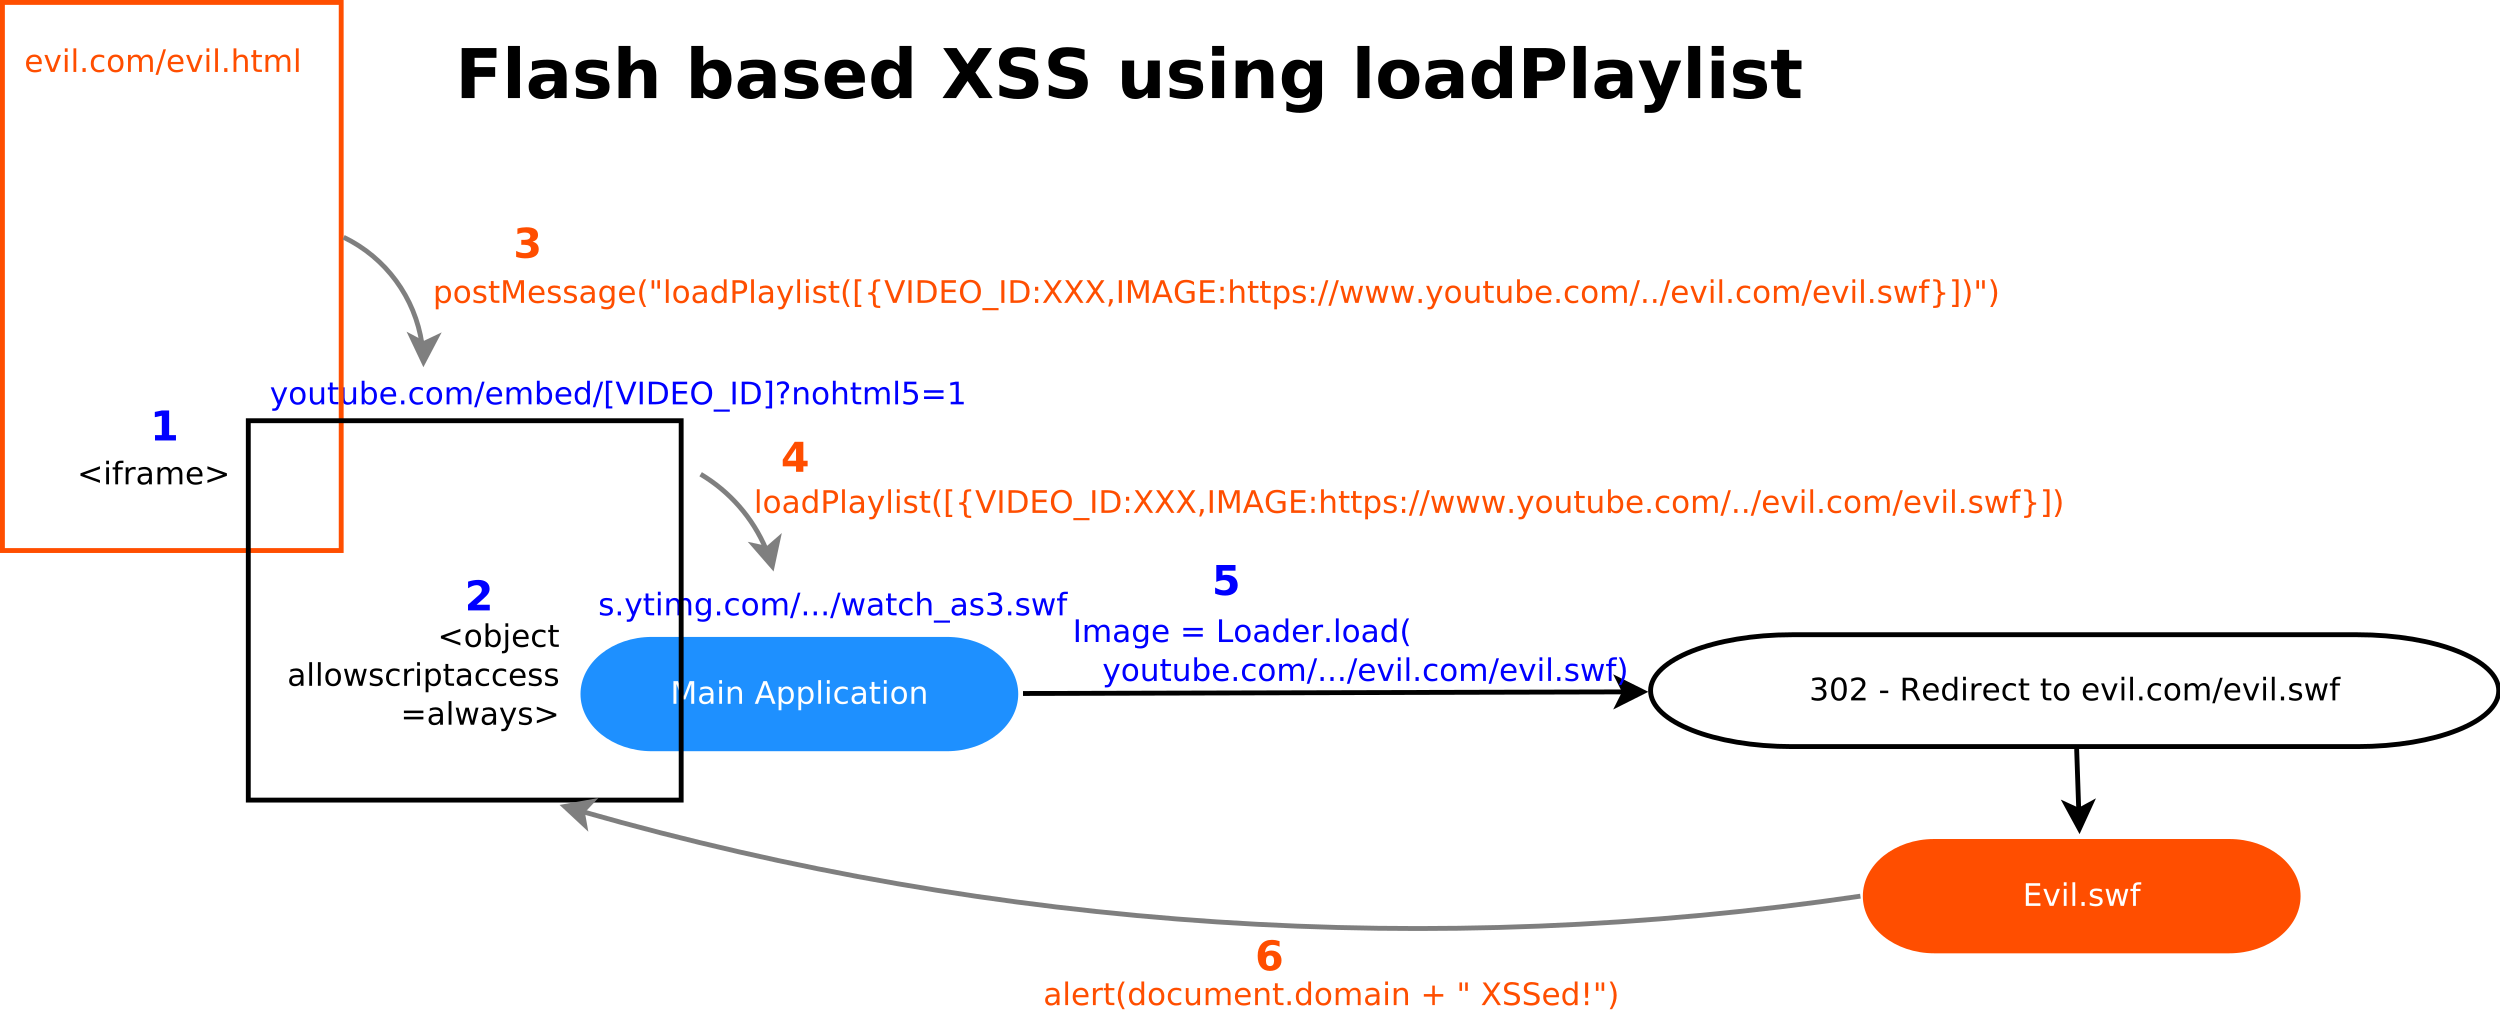 <?xml version="1.0" encoding="UTF-8"?>
<svg xmlns="http://www.w3.org/2000/svg" xmlns:xlink="http://www.w3.org/1999/xlink" width="1028pt" height="416pt" viewBox="0 0 1028 416" version="1.1">
<defs>
<g>
<symbol overflow="visible" id="glyph0-0">
<path style="stroke:none;" d="M 1.254 -9.324 L 3.137 -9.324 L 5.516 -2.98 L 7.906 -9.324 L 9.789 -9.324 L 9.789 0 L 8.559 0 L 8.559 -8.188 L 6.152 -1.793 L 4.887 -1.793 L 2.48 -8.188 L 2.48 0 L 1.254 0 Z M 1.254 -9.324 "/>
</symbol>
<symbol overflow="visible" id="glyph0-1">
<path style="stroke:none;" d="M 4.387 -3.516 C 3.453 -3.516 2.809 -3.406 2.453 -3.195 C 2.094 -2.98 1.914 -2.621 1.918 -2.113 C 1.914 -1.703 2.051 -1.379 2.32 -1.141 C 2.586 -0.898 2.949 -0.777 3.418 -0.781 C 4.051 -0.777 4.562 -1.004 4.949 -1.457 C 5.332 -1.906 5.523 -2.508 5.527 -3.262 L 5.527 -3.516 Z M 6.676 -3.992 L 6.676 0 L 5.527 0 L 5.527 -1.062 C 5.262 -0.633 4.938 -0.32 4.547 -0.121 C 4.156 0.078 3.676 0.176 3.109 0.18 C 2.391 0.176 1.82 -0.023 1.402 -0.422 C 0.977 -0.82 0.766 -1.355 0.77 -2.035 C 0.766 -2.82 1.031 -3.414 1.559 -3.816 C 2.082 -4.215 2.867 -4.418 3.918 -4.418 L 5.527 -4.418 L 5.527 -4.527 C 5.523 -5.055 5.352 -5.465 5.004 -5.754 C 4.656 -6.043 4.168 -6.188 3.543 -6.191 C 3.141 -6.188 2.75 -6.141 2.371 -6.047 C 1.992 -5.949 1.629 -5.805 1.281 -5.617 L 1.281 -6.676 C 1.699 -6.836 2.105 -6.961 2.504 -7.043 C 2.895 -7.121 3.281 -7.16 3.66 -7.164 C 4.672 -7.16 5.426 -6.898 5.926 -6.375 C 6.422 -5.852 6.672 -5.055 6.676 -3.992 Z M 6.676 -3.992 "/>
</symbol>
<symbol overflow="visible" id="glyph0-2">
<path style="stroke:none;" d="M 1.207 -6.996 L 2.355 -6.996 L 2.355 0 L 1.207 0 Z M 1.207 -9.719 L 2.355 -9.719 L 2.355 -8.266 L 1.207 -8.266 Z M 1.207 -9.719 "/>
</symbol>
<symbol overflow="visible" id="glyph0-3">
<path style="stroke:none;" d="M 7.02 -4.223 L 7.02 0 L 5.871 0 L 5.871 -4.184 C 5.871 -4.848 5.742 -5.344 5.484 -5.672 C 5.227 -6 4.84 -6.164 4.324 -6.164 C 3.699 -6.164 3.207 -5.965 2.852 -5.57 C 2.492 -5.172 2.312 -4.633 2.316 -3.953 L 2.316 0 L 1.16 0 L 1.16 -6.996 L 2.316 -6.996 L 2.316 -5.91 C 2.59 -6.328 2.914 -6.641 3.289 -6.852 C 3.656 -7.055 4.086 -7.16 4.578 -7.164 C 5.379 -7.16 5.988 -6.91 6.402 -6.418 C 6.812 -5.918 7.02 -5.188 7.02 -4.223 Z M 7.02 -4.223 "/>
</symbol>
<symbol overflow="visible" id="glyph0-4">
<path style="stroke:none;" d=""/>
</symbol>
<symbol overflow="visible" id="glyph0-5">
<path style="stroke:none;" d="M 4.371 -8.082 L 2.66 -3.441 L 6.09 -3.441 Z M 3.66 -9.324 L 5.09 -9.324 L 8.645 0 L 7.332 0 L 6.484 -2.391 L 2.281 -2.391 L 1.43 0 L 0.102 0 Z M 3.66 -9.324 "/>
</symbol>
<symbol overflow="visible" id="glyph0-6">
<path style="stroke:none;" d="M 2.316 -1.051 L 2.316 2.66 L 1.16 2.66 L 1.16 -6.996 L 2.316 -6.996 L 2.316 -5.934 C 2.555 -6.348 2.859 -6.656 3.23 -6.859 C 3.598 -7.059 4.039 -7.16 4.555 -7.164 C 5.398 -7.16 6.09 -6.824 6.625 -6.152 C 7.152 -5.477 7.418 -4.59 7.422 -3.492 C 7.418 -2.391 7.152 -1.504 6.625 -0.832 C 6.09 -0.16 5.398 0.176 4.555 0.18 C 4.039 0.176 3.598 0.078 3.23 -0.121 C 2.859 -0.32 2.555 -0.629 2.316 -1.051 Z M 6.227 -3.492 C 6.223 -4.336 6.047 -4.996 5.703 -5.48 C 5.352 -5.957 4.875 -6.199 4.273 -6.203 C 3.66 -6.199 3.184 -5.957 2.836 -5.48 C 2.488 -4.996 2.312 -4.336 2.316 -3.492 C 2.312 -2.645 2.488 -1.98 2.836 -1.5 C 3.184 -1.02 3.66 -0.777 4.273 -0.781 C 4.875 -0.777 5.352 -1.02 5.703 -1.5 C 6.047 -1.98 6.223 -2.645 6.227 -3.492 Z M 6.227 -3.492 "/>
</symbol>
<symbol overflow="visible" id="glyph0-7">
<path style="stroke:none;" d="M 1.207 -9.719 L 2.355 -9.719 L 2.355 0 L 1.207 0 Z M 1.207 -9.719 "/>
</symbol>
<symbol overflow="visible" id="glyph0-8">
<path style="stroke:none;" d="M 6.242 -6.727 L 6.242 -5.652 C 5.914 -5.828 5.59 -5.961 5.262 -6.055 C 4.934 -6.141 4.602 -6.188 4.273 -6.191 C 3.523 -6.188 2.945 -5.949 2.535 -5.48 C 2.121 -5.004 1.914 -4.344 1.918 -3.492 C 1.914 -2.637 2.121 -1.973 2.535 -1.5 C 2.945 -1.027 3.523 -0.789 4.273 -0.793 C 4.602 -0.789 4.934 -0.836 5.262 -0.926 C 5.59 -1.016 5.914 -1.148 6.242 -1.332 L 6.242 -0.27 C 5.914 -0.117 5.582 -0.008 5.242 0.066 C 4.898 0.137 4.535 0.176 4.148 0.18 C 3.094 0.176 2.254 -0.152 1.637 -0.812 C 1.012 -1.473 0.703 -2.367 0.707 -3.492 C 0.703 -4.633 1.016 -5.527 1.645 -6.184 C 2.27 -6.832 3.129 -7.16 4.223 -7.164 C 4.574 -7.16 4.918 -7.125 5.258 -7.055 C 5.594 -6.98 5.922 -6.871 6.242 -6.727 Z M 6.242 -6.727 "/>
</symbol>
<symbol overflow="visible" id="glyph0-9">
<path style="stroke:none;" d="M 2.344 -8.984 L 2.344 -6.996 L 4.711 -6.996 L 4.711 -6.102 L 2.344 -6.102 L 2.344 -2.305 C 2.344 -1.73 2.422 -1.363 2.578 -1.203 C 2.734 -1.039 3.051 -0.961 3.531 -0.961 L 4.711 -0.961 L 4.711 0 L 3.531 0 C 2.641 0 2.027 -0.164 1.691 -0.496 C 1.352 -0.824 1.184 -1.426 1.188 -2.305 L 1.188 -6.102 L 0.344 -6.102 L 0.344 -6.996 L 1.188 -6.996 L 1.188 -8.984 Z M 2.344 -8.984 "/>
</symbol>
<symbol overflow="visible" id="glyph0-10">
<path style="stroke:none;" d="M 3.918 -6.191 C 3.297 -6.188 2.809 -5.945 2.453 -5.469 C 2.094 -4.984 1.914 -4.328 1.918 -3.492 C 1.914 -2.652 2.094 -1.992 2.449 -1.512 C 2.805 -1.031 3.293 -0.789 3.918 -0.793 C 4.527 -0.789 5.012 -1.031 5.371 -1.516 C 5.727 -1.996 5.906 -2.656 5.91 -3.492 C 5.906 -4.32 5.727 -4.977 5.371 -5.461 C 5.012 -5.945 4.527 -6.188 3.918 -6.191 Z M 3.918 -7.164 C 4.914 -7.16 5.699 -6.836 6.27 -6.188 C 6.84 -5.539 7.125 -4.641 7.129 -3.492 C 7.125 -2.344 6.84 -1.445 6.27 -0.797 C 5.699 -0.148 4.914 0.176 3.918 0.18 C 2.91 0.176 2.125 -0.148 1.559 -0.797 C 0.988 -1.445 0.703 -2.344 0.707 -3.492 C 0.703 -4.641 0.988 -5.539 1.559 -6.188 C 2.125 -6.836 2.91 -7.16 3.918 -7.164 Z M 3.918 -7.164 "/>
</symbol>
<symbol overflow="visible" id="glyph0-11">
<path style="stroke:none;" d="M 4.117 0.648 C 3.789 1.48 3.473 2.023 3.164 2.277 C 2.855 2.531 2.441 2.66 1.93 2.66 L 1.012 2.66 L 1.012 1.699 L 1.688 1.699 C 2 1.699 2.242 1.621 2.422 1.473 C 2.594 1.32 2.789 0.969 3.004 0.414 L 3.211 -0.113 L 0.383 -6.996 L 1.598 -6.996 L 3.785 -1.523 L 5.973 -6.996 L 7.191 -6.996 Z M 4.117 0.648 "/>
</symbol>
<symbol overflow="visible" id="glyph0-12">
<path style="stroke:none;" d="M 1.086 -2.762 L 1.086 -6.996 L 2.234 -6.996 L 2.234 -2.805 C 2.23 -2.141 2.359 -1.645 2.621 -1.312 C 2.879 -0.98 3.27 -0.812 3.785 -0.816 C 4.402 -0.812 4.891 -1.012 5.254 -1.41 C 5.613 -1.805 5.793 -2.344 5.797 -3.031 L 5.797 -6.996 L 6.945 -6.996 L 6.945 0 L 5.797 0 L 5.797 -1.074 C 5.516 -0.645 5.191 -0.332 4.824 -0.129 C 4.453 0.074 4.027 0.176 3.543 0.18 C 2.734 0.176 2.125 -0.07 1.711 -0.566 C 1.293 -1.062 1.082 -1.793 1.086 -2.762 Z M 1.086 -2.762 "/>
</symbol>
<symbol overflow="visible" id="glyph0-13">
<path style="stroke:none;" d="M 6.227 -3.492 C 6.223 -4.336 6.047 -4.996 5.703 -5.48 C 5.352 -5.957 4.875 -6.199 4.273 -6.203 C 3.66 -6.199 3.184 -5.957 2.836 -5.48 C 2.488 -4.996 2.312 -4.336 2.316 -3.492 C 2.312 -2.645 2.488 -1.98 2.836 -1.5 C 3.184 -1.02 3.66 -0.777 4.273 -0.781 C 4.875 -0.777 5.352 -1.02 5.703 -1.5 C 6.047 -1.98 6.223 -2.645 6.227 -3.492 Z M 2.316 -5.934 C 2.555 -6.348 2.859 -6.656 3.23 -6.859 C 3.598 -7.059 4.039 -7.16 4.555 -7.164 C 5.398 -7.16 6.09 -6.824 6.625 -6.152 C 7.152 -5.477 7.418 -4.59 7.422 -3.492 C 7.418 -2.391 7.152 -1.504 6.625 -0.832 C 6.09 -0.16 5.398 0.176 4.555 0.18 C 4.039 0.176 3.598 0.078 3.23 -0.121 C 2.859 -0.32 2.555 -0.629 2.316 -1.051 L 2.316 0 L 1.16 0 L 1.16 -9.719 L 2.316 -9.719 Z M 2.316 -5.934 "/>
</symbol>
<symbol overflow="visible" id="glyph0-14">
<path style="stroke:none;" d="M 7.191 -3.785 L 7.191 -3.223 L 1.906 -3.223 C 1.953 -2.43 2.191 -1.824 2.621 -1.414 C 3.043 -0.996 3.637 -0.789 4.402 -0.793 C 4.84 -0.789 5.27 -0.844 5.688 -0.953 C 6.098 -1.059 6.508 -1.223 6.922 -1.441 L 6.922 -0.355 C 6.508 -0.18 6.086 -0.051 5.652 0.043 C 5.219 0.129 4.781 0.176 4.336 0.18 C 3.219 0.176 2.332 -0.145 1.684 -0.793 C 1.027 -1.441 0.703 -2.32 0.707 -3.43 C 0.703 -4.57 1.012 -5.48 1.633 -6.156 C 2.25 -6.824 3.086 -7.16 4.137 -7.164 C 5.074 -7.16 5.816 -6.855 6.367 -6.254 C 6.914 -5.645 7.188 -4.824 7.191 -3.785 Z M 6.039 -4.121 C 6.027 -4.746 5.852 -5.25 5.512 -5.629 C 5.164 -6 4.711 -6.188 4.148 -6.191 C 3.508 -6.188 2.992 -6.004 2.609 -5.645 C 2.219 -5.277 1.996 -4.77 1.941 -4.117 Z M 6.039 -4.121 "/>
</symbol>
<symbol overflow="visible" id="glyph0-15">
<path style="stroke:none;" d="M 1.367 -1.586 L 2.688 -1.586 L 2.688 0 L 1.367 0 Z M 1.367 -1.586 "/>
</symbol>
<symbol overflow="visible" id="glyph0-16">
<path style="stroke:none;" d="M 6.652 -5.652 C 6.934 -6.164 7.277 -6.543 7.68 -6.793 C 8.078 -7.035 8.551 -7.16 9.094 -7.164 C 9.82 -7.16 10.383 -6.906 10.781 -6.398 C 11.176 -5.887 11.371 -5.16 11.375 -4.223 L 11.375 0 L 10.219 0 L 10.219 -4.184 C 10.219 -4.855 10.098 -5.352 9.863 -5.676 C 9.621 -6 9.262 -6.164 8.777 -6.164 C 8.18 -6.164 7.707 -5.965 7.363 -5.57 C 7.016 -5.172 6.844 -4.633 6.848 -3.953 L 6.848 0 L 5.691 0 L 5.691 -4.184 C 5.688 -4.855 5.57 -5.352 5.332 -5.68 C 5.094 -6 4.727 -6.164 4.234 -6.164 C 3.645 -6.164 3.18 -5.965 2.836 -5.566 C 2.488 -5.168 2.312 -4.629 2.316 -3.953 L 2.316 0 L 1.16 0 L 1.16 -6.996 L 2.316 -6.996 L 2.316 -5.91 C 2.574 -6.336 2.891 -6.652 3.258 -6.855 C 3.625 -7.059 4.059 -7.16 4.566 -7.164 C 5.07 -7.16 5.504 -7.031 5.863 -6.777 C 6.219 -6.516 6.48 -6.141 6.652 -5.652 Z M 6.652 -5.652 "/>
</symbol>
<symbol overflow="visible" id="glyph0-17">
<path style="stroke:none;" d="M 3.25 -9.324 L 4.309 -9.324 L 1.062 1.188 L 0 1.188 Z M 3.25 -9.324 "/>
</symbol>
<symbol overflow="visible" id="glyph0-18">
<path style="stroke:none;" d="M 5.809 -5.934 L 5.809 -9.719 L 6.957 -9.719 L 6.957 0 L 5.809 0 L 5.809 -1.051 C 5.562 -0.629 5.258 -0.32 4.891 -0.121 C 4.52 0.078 4.078 0.176 3.566 0.18 C 2.719 0.176 2.031 -0.16 1.5 -0.832 C 0.969 -1.504 0.703 -2.391 0.707 -3.492 C 0.703 -4.59 0.969 -5.477 1.5 -6.152 C 2.031 -6.824 2.719 -7.16 3.566 -7.164 C 4.078 -7.16 4.52 -7.059 4.891 -6.859 C 5.258 -6.656 5.562 -6.348 5.809 -5.934 Z M 1.895 -3.492 C 1.891 -2.645 2.066 -1.98 2.414 -1.5 C 2.762 -1.02 3.238 -0.777 3.848 -0.781 C 4.453 -0.777 4.934 -1.02 5.285 -1.5 C 5.633 -1.98 5.805 -2.645 5.809 -3.492 C 5.805 -4.336 5.633 -4.996 5.285 -5.48 C 4.934 -5.957 4.453 -6.199 3.848 -6.203 C 3.238 -6.199 2.762 -5.957 2.414 -5.48 C 2.066 -4.996 1.891 -4.336 1.895 -3.492 Z M 1.895 -3.492 "/>
</symbol>
<symbol overflow="visible" id="glyph0-19">
<path style="stroke:none;" d="M 1.098 -9.719 L 3.746 -9.719 L 3.746 -8.828 L 2.25 -8.828 L 2.25 0.793 L 3.746 0.793 L 3.746 1.688 L 1.098 1.688 Z M 1.098 -9.719 "/>
</symbol>
<symbol overflow="visible" id="glyph0-20">
<path style="stroke:none;" d="M 3.66 0 L 0.102 -9.324 L 1.418 -9.324 L 4.371 -1.473 L 7.332 -9.324 L 8.645 -9.324 L 5.09 0 Z M 3.66 0 "/>
</symbol>
<symbol overflow="visible" id="glyph0-21">
<path style="stroke:none;" d="M 1.254 -9.324 L 2.516 -9.324 L 2.516 0 L 1.254 0 Z M 1.254 -9.324 "/>
</symbol>
<symbol overflow="visible" id="glyph0-22">
<path style="stroke:none;" d="M 2.516 -8.289 L 2.516 -1.035 L 4.043 -1.035 C 5.328 -1.031 6.27 -1.324 6.867 -1.91 C 7.465 -2.492 7.762 -3.41 7.766 -4.672 C 7.762 -5.918 7.465 -6.836 6.867 -7.418 C 6.27 -7.996 5.328 -8.285 4.043 -8.289 Z M 1.254 -9.324 L 3.848 -9.324 C 5.652 -9.32 6.977 -8.945 7.824 -8.195 C 8.668 -7.441 9.094 -6.266 9.094 -4.672 C 9.094 -3.062 8.668 -1.883 7.82 -1.129 C 6.969 -0.375 5.645 0 3.848 0 L 1.254 0 Z M 1.254 -9.324 "/>
</symbol>
<symbol overflow="visible" id="glyph0-23">
<path style="stroke:none;" d="M 1.254 -9.324 L 7.152 -9.324 L 7.152 -8.266 L 2.516 -8.266 L 2.516 -5.504 L 6.957 -5.504 L 6.957 -4.441 L 2.516 -4.441 L 2.516 -1.062 L 7.266 -1.062 L 7.266 0 L 1.254 0 Z M 1.254 -9.324 "/>
</symbol>
<symbol overflow="visible" id="glyph0-24">
<path style="stroke:none;" d="M 5.039 -8.469 C 4.125 -8.465 3.398 -8.125 2.859 -7.445 C 2.32 -6.762 2.051 -5.832 2.051 -4.652 C 2.051 -3.477 2.32 -2.547 2.859 -1.867 C 3.398 -1.184 4.125 -0.844 5.039 -0.844 C 5.953 -0.844 6.676 -1.184 7.215 -1.867 C 7.746 -2.547 8.016 -3.477 8.02 -4.652 C 8.016 -5.832 7.746 -6.762 7.215 -7.445 C 6.676 -8.125 5.953 -8.465 5.039 -8.469 Z M 5.039 -9.496 C 6.348 -9.492 7.391 -9.055 8.176 -8.18 C 8.957 -7.301 9.352 -6.125 9.352 -4.652 C 9.352 -3.184 8.957 -2.008 8.176 -1.133 C 7.391 -0.258 6.348 0.176 5.039 0.18 C 3.727 0.176 2.676 -0.258 1.895 -1.129 C 1.105 -2 0.715 -3.176 0.719 -4.652 C 0.715 -6.125 1.105 -7.301 1.895 -8.18 C 2.676 -9.055 3.727 -9.492 5.039 -9.496 Z M 5.039 -9.496 "/>
</symbol>
<symbol overflow="visible" id="glyph0-25">
<path style="stroke:none;" d="M 6.52 2.125 L 6.52 3.016 L -0.125 3.016 L -0.125 2.125 Z M 6.52 2.125 "/>
</symbol>
<symbol overflow="visible" id="glyph0-26">
<path style="stroke:none;" d="M 3.891 -9.719 L 3.891 1.688 L 1.242 1.688 L 1.242 0.793 L 2.734 0.793 L 2.734 -8.828 L 1.242 -8.828 L 1.242 -9.719 Z M 3.891 -9.719 "/>
</symbol>
<symbol overflow="visible" id="glyph0-27">
<path style="stroke:none;" d="M 2.441 -1.586 L 3.711 -1.586 L 3.711 0 L 2.441 0 Z M 3.672 -2.504 L 2.48 -2.504 L 2.48 -3.469 C 2.477 -3.887 2.535 -4.23 2.652 -4.504 C 2.766 -4.773 3.012 -5.086 3.391 -5.445 L 3.953 -6.004 C 4.188 -6.223 4.359 -6.43 4.469 -6.629 C 4.574 -6.82 4.629 -7.02 4.629 -7.227 C 4.629 -7.594 4.492 -7.895 4.219 -8.125 C 3.945 -8.352 3.582 -8.465 3.137 -8.469 C 2.801 -8.465 2.449 -8.395 2.082 -8.25 C 1.707 -8.102 1.32 -7.887 0.918 -7.613 L 0.918 -8.789 C 1.305 -9.023 1.699 -9.199 2.105 -9.32 C 2.504 -9.434 2.922 -9.492 3.355 -9.496 C 4.117 -9.492 4.73 -9.289 5.199 -8.887 C 5.66 -8.48 5.895 -7.949 5.898 -7.289 C 5.895 -6.973 5.82 -6.672 5.672 -6.387 C 5.52 -6.102 5.258 -5.777 4.887 -5.422 L 4.336 -4.887 C 4.141 -4.688 4 -4.531 3.918 -4.426 C 3.836 -4.312 3.777 -4.207 3.746 -4.105 C 3.719 -4.016 3.703 -3.91 3.691 -3.785 C 3.676 -3.66 3.668 -3.488 3.672 -3.273 Z M 3.672 -2.504 "/>
</symbol>
<symbol overflow="visible" id="glyph0-28">
<path style="stroke:none;" d="M 7.02 -4.223 L 7.02 0 L 5.871 0 L 5.871 -4.184 C 5.871 -4.848 5.742 -5.344 5.484 -5.672 C 5.227 -6 4.84 -6.164 4.324 -6.164 C 3.699 -6.164 3.207 -5.965 2.852 -5.57 C 2.492 -5.172 2.312 -4.633 2.316 -3.953 L 2.316 0 L 1.16 0 L 1.16 -9.719 L 2.316 -9.719 L 2.316 -5.91 C 2.59 -6.328 2.914 -6.641 3.289 -6.852 C 3.656 -7.055 4.086 -7.16 4.578 -7.164 C 5.379 -7.16 5.988 -6.91 6.402 -6.418 C 6.812 -5.918 7.02 -5.188 7.02 -4.223 Z M 7.02 -4.223 "/>
</symbol>
<symbol overflow="visible" id="glyph0-29">
<path style="stroke:none;" d="M 1.379 -9.324 L 6.336 -9.324 L 6.336 -8.266 L 2.535 -8.266 L 2.535 -5.977 C 2.719 -6.039 2.902 -6.086 3.086 -6.117 C 3.266 -6.148 3.449 -6.164 3.637 -6.164 C 4.672 -6.164 5.496 -5.879 6.105 -5.309 C 6.715 -4.738 7.02 -3.965 7.02 -2.992 C 7.02 -1.988 6.707 -1.207 6.082 -0.652 C 5.457 -0.098 4.574 0.176 3.441 0.18 C 3.047 0.176 2.648 0.141 2.246 0.078 C 1.836 0.012 1.418 -0.082 0.988 -0.219 L 0.988 -1.488 C 1.359 -1.281 1.746 -1.125 2.148 -1.027 C 2.547 -0.926 2.969 -0.879 3.418 -0.879 C 4.133 -0.879 4.703 -1.066 5.125 -1.449 C 5.543 -1.824 5.754 -2.34 5.758 -2.992 C 5.754 -3.637 5.543 -4.148 5.125 -4.531 C 4.703 -4.906 4.133 -5.098 3.418 -5.102 C 3.074 -5.098 2.738 -5.059 2.406 -4.988 C 2.07 -4.91 1.727 -4.797 1.379 -4.641 Z M 1.379 -9.324 "/>
</symbol>
<symbol overflow="visible" id="glyph0-30">
<path style="stroke:none;" d="M 1.355 -5.809 L 9.363 -5.809 L 9.363 -4.762 L 1.355 -4.762 Z M 1.355 -3.262 L 9.363 -3.262 L 9.363 -2.199 L 1.355 -2.199 Z M 1.355 -3.262 "/>
</symbol>
<symbol overflow="visible" id="glyph0-31">
<path style="stroke:none;" d="M 1.586 -1.062 L 3.648 -1.062 L 3.648 -8.176 L 1.406 -7.727 L 1.406 -8.875 L 3.637 -9.324 L 4.898 -9.324 L 4.898 -1.062 L 6.957 -1.062 L 6.957 0 L 1.586 0 Z M 1.586 -1.062 "/>
</symbol>
<symbol overflow="visible" id="glyph0-32">
<path style="stroke:none;" d="M 5.664 -6.789 L 5.664 -5.703 C 5.34 -5.867 5.004 -5.992 4.652 -6.078 C 4.301 -6.156 3.938 -6.199 3.566 -6.203 C 2.992 -6.199 2.562 -6.113 2.281 -5.941 C 1.992 -5.766 1.852 -5.5 1.855 -5.152 C 1.852 -4.883 1.953 -4.676 2.16 -4.523 C 2.363 -4.371 2.773 -4.227 3.391 -4.09 L 3.785 -4.004 C 4.598 -3.824 5.176 -3.578 5.523 -3.262 C 5.863 -2.941 6.035 -2.496 6.039 -1.93 C 6.035 -1.277 5.777 -0.766 5.266 -0.387 C 4.75 -0.012 4.043 0.176 3.148 0.18 C 2.77 0.176 2.379 0.141 1.977 0.07 C 1.566 0 1.141 -0.109 0.695 -0.258 L 0.695 -1.441 C 1.117 -1.223 1.535 -1.055 1.949 -0.945 C 2.359 -0.832 2.766 -0.777 3.172 -0.781 C 3.711 -0.777 4.129 -0.871 4.422 -1.059 C 4.711 -1.242 4.855 -1.504 4.859 -1.844 C 4.855 -2.152 4.75 -2.391 4.543 -2.562 C 4.332 -2.727 3.871 -2.887 3.16 -3.043 L 2.762 -3.137 C 2.043 -3.281 1.527 -3.512 1.215 -3.824 C 0.895 -4.133 0.738 -4.559 0.742 -5.102 C 0.738 -5.758 0.973 -6.266 1.441 -6.625 C 1.906 -6.98 2.566 -7.16 3.43 -7.164 C 3.852 -7.16 4.254 -7.129 4.629 -7.07 C 5.004 -7.004 5.348 -6.91 5.664 -6.789 Z M 5.664 -6.789 "/>
</symbol>
<symbol overflow="visible" id="glyph0-33">
<path style="stroke:none;" d="M 5.809 -3.578 C 5.805 -4.41 5.633 -5.055 5.293 -5.516 C 4.945 -5.969 4.465 -6.199 3.848 -6.203 C 3.227 -6.199 2.746 -5.969 2.406 -5.516 C 2.062 -5.055 1.891 -4.41 1.895 -3.578 C 1.891 -2.746 2.062 -2.102 2.406 -1.648 C 2.746 -1.188 3.227 -0.961 3.848 -0.961 C 4.465 -0.961 4.945 -1.188 5.293 -1.648 C 5.633 -2.102 5.805 -2.746 5.809 -3.578 Z M 6.957 -0.867 C 6.953 0.32 6.691 1.203 6.164 1.789 C 5.633 2.367 4.82 2.66 3.734 2.66 C 3.328 2.66 2.949 2.629 2.59 2.57 C 2.23 2.508 1.883 2.414 1.551 2.293 L 1.551 1.176 C 1.883 1.355 2.215 1.488 2.547 1.578 C 2.875 1.664 3.211 1.711 3.555 1.711 C 4.305 1.711 4.867 1.512 5.246 1.121 C 5.617 0.723 5.805 0.133 5.809 -0.664 L 5.809 -1.23 C 5.566 -0.816 5.262 -0.508 4.895 -0.305 C 4.52 -0.102 4.078 0 3.566 0 C 2.707 0 2.016 -0.324 1.492 -0.98 C 0.965 -1.629 0.703 -2.496 0.707 -3.578 C 0.703 -4.66 0.965 -5.527 1.492 -6.184 C 2.016 -6.832 2.707 -7.16 3.566 -7.164 C 4.078 -7.16 4.52 -7.059 4.895 -6.855 C 5.262 -6.652 5.566 -6.344 5.809 -5.934 L 5.809 -6.996 L 6.957 -6.996 Z M 6.957 -0.867 "/>
</symbol>
<symbol overflow="visible" id="glyph0-34">
<path style="stroke:none;" d="M 0.539 -6.996 L 1.688 -6.996 L 3.125 -1.535 L 4.555 -6.996 L 5.91 -6.996 L 7.348 -1.535 L 8.777 -6.996 L 9.926 -6.996 L 8.094 0 L 6.738 0 L 5.234 -5.734 L 3.723 0 L 2.367 0 Z M 0.539 -6.996 "/>
</symbol>
<symbol overflow="visible" id="glyph0-35">
<path style="stroke:none;" d="M 5.191 -5.027 C 5.793 -4.898 6.262 -4.629 6.605 -4.223 C 6.941 -3.812 7.113 -3.309 7.113 -2.711 C 7.113 -1.789 6.797 -1.078 6.164 -0.574 C 5.531 -0.074 4.633 0.176 3.469 0.18 C 3.074 0.176 2.668 0.137 2.258 0.062 C 1.84 -0.012 1.414 -0.125 0.973 -0.281 L 0.973 -1.5 C 1.324 -1.293 1.707 -1.137 2.125 -1.035 C 2.539 -0.93 2.973 -0.879 3.43 -0.879 C 4.219 -0.879 4.824 -1.035 5.238 -1.348 C 5.652 -1.66 5.859 -2.113 5.859 -2.711 C 5.859 -3.258 5.664 -3.688 5.281 -4 C 4.891 -4.309 4.355 -4.465 3.672 -4.465 L 2.586 -4.465 L 2.586 -5.504 L 3.723 -5.504 C 4.34 -5.5 4.816 -5.625 5.145 -5.875 C 5.473 -6.121 5.637 -6.477 5.641 -6.945 C 5.637 -7.422 5.465 -7.789 5.129 -8.047 C 4.785 -8.301 4.301 -8.43 3.672 -8.434 C 3.324 -8.43 2.953 -8.395 2.562 -8.32 C 2.164 -8.242 1.73 -8.125 1.254 -7.969 L 1.254 -9.094 C 1.73 -9.227 2.18 -9.324 2.602 -9.395 C 3.02 -9.457 3.414 -9.492 3.785 -9.496 C 4.742 -9.492 5.5 -9.273 6.059 -8.84 C 6.613 -8.402 6.891 -7.816 6.895 -7.078 C 6.891 -6.562 6.742 -6.125 6.449 -5.77 C 6.152 -5.41 5.734 -5.164 5.191 -5.027 Z M 5.191 -5.027 "/>
</symbol>
<symbol overflow="visible" id="glyph0-36">
<path style="stroke:none;" d="M 4.746 -9.719 L 4.746 -8.766 L 3.648 -8.766 C 3.234 -8.766 2.949 -8.68 2.789 -8.516 C 2.625 -8.344 2.543 -8.043 2.547 -7.613 L 2.547 -6.996 L 4.441 -6.996 L 4.441 -6.102 L 2.547 -6.102 L 2.547 0 L 1.395 0 L 1.395 -6.102 L 0.293 -6.102 L 0.293 -6.996 L 1.395 -6.996 L 1.395 -7.484 C 1.395 -8.258 1.574 -8.824 1.938 -9.184 C 2.297 -9.535 2.871 -9.715 3.66 -9.719 Z M 4.746 -9.719 "/>
</symbol>
<symbol overflow="visible" id="glyph0-37">
<path style="stroke:none;" d="M 0.383 -6.996 L 1.598 -6.996 L 3.785 -1.125 L 5.973 -6.996 L 7.191 -6.996 L 4.566 0 L 3.004 0 Z M 0.383 -6.996 "/>
</symbol>
<symbol overflow="visible" id="glyph0-38">
<path style="stroke:none;" d="M 1.254 -9.324 L 2.516 -9.324 L 2.516 -1.062 L 7.059 -1.062 L 7.059 0 L 1.254 0 Z M 1.254 -9.324 "/>
</symbol>
<symbol overflow="visible" id="glyph0-39">
<path style="stroke:none;" d="M 5.258 -5.922 C 5.125 -5.996 4.984 -6.051 4.836 -6.086 C 4.68 -6.121 4.516 -6.141 4.336 -6.141 C 3.684 -6.141 3.184 -5.926 2.836 -5.504 C 2.488 -5.078 2.312 -4.473 2.316 -3.684 L 2.316 0 L 1.16 0 L 1.16 -6.996 L 2.316 -6.996 L 2.316 -5.91 C 2.555 -6.332 2.871 -6.648 3.258 -6.855 C 3.645 -7.059 4.113 -7.16 4.672 -7.164 C 4.75 -7.16 4.84 -7.156 4.934 -7.148 C 5.027 -7.137 5.133 -7.121 5.254 -7.102 Z M 5.258 -5.922 "/>
</symbol>
<symbol overflow="visible" id="glyph0-40">
<path style="stroke:none;" d="M 3.965 -9.707 C 3.406 -8.746 2.992 -7.797 2.723 -6.863 C 2.449 -5.926 2.312 -4.977 2.316 -4.016 C 2.312 -3.051 2.449 -2.098 2.727 -1.156 C 2.996 -0.211 3.41 0.734 3.965 1.688 L 2.969 1.688 C 2.34 0.707 1.871 -0.254 1.562 -1.199 C 1.25 -2.141 1.094 -3.078 1.098 -4.016 C 1.094 -4.941 1.25 -5.879 1.559 -6.82 C 1.867 -7.762 2.336 -8.723 2.969 -9.707 Z M 3.965 -9.707 "/>
</symbol>
<symbol overflow="visible" id="glyph0-41">
<path style="stroke:none;" d="M 1.023 -9.707 L 2.023 -9.707 C 2.645 -8.723 3.113 -7.762 3.426 -6.82 C 3.734 -5.879 3.891 -4.941 3.891 -4.016 C 3.891 -3.078 3.734 -2.141 3.426 -1.199 C 3.113 -0.254 2.645 0.707 2.023 1.688 L 1.023 1.688 C 1.574 0.734 1.988 -0.211 2.262 -1.156 C 2.535 -2.098 2.672 -3.051 2.672 -4.016 C 2.672 -4.977 2.535 -5.926 2.262 -6.863 C 1.988 -7.797 1.574 -8.746 1.023 -9.707 Z M 1.023 -9.707 "/>
</symbol>
<symbol overflow="visible" id="glyph0-42">
<path style="stroke:none;" d="M 2.293 -9.324 L 2.293 -5.859 L 1.23 -5.859 L 1.23 -9.324 Z M 4.652 -9.324 L 4.652 -5.859 L 3.59 -5.859 L 3.59 -9.324 Z M 4.652 -9.324 "/>
</symbol>
<symbol overflow="visible" id="glyph0-43">
<path style="stroke:none;" d="M 2.516 -8.289 L 2.516 -4.785 L 4.105 -4.785 C 4.688 -4.781 5.141 -4.934 5.465 -5.238 C 5.781 -5.543 5.941 -5.977 5.945 -6.539 C 5.941 -7.098 5.781 -7.527 5.465 -7.832 C 5.141 -8.133 4.688 -8.285 4.105 -8.289 Z M 1.254 -9.324 L 4.105 -9.324 C 5.148 -9.32 5.938 -9.086 6.473 -8.613 C 7.008 -8.141 7.277 -7.449 7.277 -6.539 C 7.277 -5.617 7.008 -4.922 6.473 -4.453 C 5.938 -3.98 5.148 -3.742 4.105 -3.746 L 2.516 -3.746 L 2.516 0 L 1.254 0 Z M 1.254 -9.324 "/>
</symbol>
<symbol overflow="visible" id="glyph0-44">
<path style="stroke:none;" d="M 6.539 1.188 L 6.539 2.086 L 6.152 2.086 C 5.113 2.086 4.418 1.93 4.07 1.621 C 3.715 1.312 3.539 0.703 3.543 -0.219 L 3.543 -1.711 C 3.539 -2.34 3.426 -2.773 3.203 -3.016 C 2.977 -3.254 2.57 -3.375 1.98 -3.379 L 1.598 -3.379 L 1.598 -4.273 L 1.98 -4.273 C 2.574 -4.27 2.98 -4.391 3.207 -4.633 C 3.426 -4.871 3.539 -5.301 3.543 -5.922 L 3.543 -7.422 C 3.539 -8.34 3.715 -8.953 4.07 -9.258 C 4.418 -9.562 5.113 -9.715 6.152 -9.719 L 6.539 -9.719 L 6.539 -8.828 L 6.117 -8.828 C 5.527 -8.824 5.141 -8.73 4.965 -8.551 C 4.785 -8.363 4.699 -7.98 4.699 -7.395 L 4.699 -5.848 C 4.699 -5.191 4.602 -4.715 4.414 -4.422 C 4.219 -4.125 3.895 -3.926 3.441 -3.824 C 3.902 -3.707 4.23 -3.5 4.418 -3.207 C 4.605 -2.91 4.699 -2.441 4.699 -1.793 L 4.699 -0.242 C 4.699 0.344 4.785 0.723 4.965 0.91 C 5.141 1.09 5.527 1.184 6.117 1.188 Z M 6.539 1.188 "/>
</symbol>
<symbol overflow="visible" id="glyph0-45">
<path style="stroke:none;" d="M 1.5 -1.586 L 2.816 -1.586 L 2.816 0 L 1.5 0 Z M 1.5 -6.613 L 2.816 -6.613 L 2.816 -5.027 L 1.5 -5.027 Z M 1.5 -6.613 "/>
</symbol>
<symbol overflow="visible" id="glyph0-46">
<path style="stroke:none;" d="M 0.805 -9.324 L 2.16 -9.324 L 4.48 -5.859 L 6.809 -9.324 L 8.164 -9.324 L 5.164 -4.848 L 8.363 0 L 7.008 0 L 4.387 -3.965 L 1.742 0 L 0.383 0 L 3.711 -4.977 Z M 0.805 -9.324 "/>
</symbol>
<symbol overflow="visible" id="glyph0-47">
<path style="stroke:none;" d="M 1.5 -1.586 L 2.816 -1.586 L 2.816 -0.512 L 1.793 1.488 L 0.988 1.488 L 1.5 -0.512 Z M 1.5 -1.586 "/>
</symbol>
<symbol overflow="visible" id="glyph0-48">
<path style="stroke:none;" d="M 7.613 -1.332 L 7.613 -3.836 L 5.555 -3.836 L 5.555 -4.871 L 8.863 -4.871 L 8.863 -0.867 C 8.375 -0.523 7.836 -0.262 7.25 -0.086 C 6.66 0.09 6.035 0.176 5.371 0.18 C 3.914 0.176 2.773 -0.246 1.953 -1.098 C 1.125 -1.945 0.715 -3.133 0.719 -4.652 C 0.715 -6.176 1.125 -7.363 1.953 -8.219 C 2.773 -9.066 3.914 -9.492 5.371 -9.496 C 5.977 -9.492 6.555 -9.418 7.105 -9.27 C 7.648 -9.121 8.152 -8.898 8.621 -8.609 L 8.621 -7.266 C 8.152 -7.66 7.656 -7.957 7.133 -8.156 C 6.605 -8.355 6.055 -8.453 5.477 -8.457 C 4.332 -8.453 3.477 -8.137 2.906 -7.5 C 2.336 -6.863 2.051 -5.914 2.051 -4.652 C 2.051 -3.395 2.336 -2.445 2.906 -1.809 C 3.477 -1.172 4.332 -0.855 5.477 -0.855 C 5.922 -0.855 6.32 -0.891 6.672 -0.969 C 7.02 -1.043 7.332 -1.164 7.613 -1.332 Z M 7.613 -1.332 "/>
</symbol>
<symbol overflow="visible" id="glyph0-49">
<path style="stroke:none;" d="M 1.598 1.188 L 2.035 1.188 C 2.613 1.184 2.996 1.094 3.176 0.918 C 3.352 0.734 3.438 0.352 3.441 -0.242 L 3.441 -1.793 C 3.438 -2.441 3.531 -2.91 3.723 -3.207 C 3.906 -3.5 4.234 -3.707 4.699 -3.824 C 4.234 -3.926 3.906 -4.125 3.723 -4.422 C 3.531 -4.715 3.438 -5.191 3.441 -5.848 L 3.441 -7.395 C 3.438 -7.984 3.352 -8.371 3.176 -8.555 C 2.996 -8.734 2.613 -8.824 2.035 -8.828 L 1.598 -8.828 L 1.598 -9.719 L 1.992 -9.719 C 3.027 -9.715 3.719 -9.562 4.066 -9.258 C 4.414 -8.953 4.586 -8.34 4.59 -7.422 L 4.59 -5.922 C 4.586 -5.301 4.699 -4.871 4.926 -4.633 C 5.148 -4.391 5.559 -4.27 6.152 -4.273 L 6.539 -4.273 L 6.539 -3.379 L 6.152 -3.379 C 5.559 -3.375 5.148 -3.254 4.926 -3.016 C 4.699 -2.773 4.586 -2.34 4.59 -1.711 L 4.59 -0.219 C 4.586 0.703 4.414 1.312 4.066 1.621 C 3.719 1.93 3.027 2.086 1.992 2.086 L 1.598 2.086 Z M 1.598 1.188 "/>
</symbol>
<symbol overflow="visible" id="glyph0-50">
<path style="stroke:none;" d="M 9.363 -6.297 L 2.918 -4.004 L 9.363 -1.723 L 9.363 -0.586 L 1.355 -3.492 L 1.355 -4.527 L 9.363 -7.434 Z M 9.363 -6.297 "/>
</symbol>
<symbol overflow="visible" id="glyph0-51">
<path style="stroke:none;" d="M 1.355 -6.297 L 1.355 -7.434 L 9.363 -4.527 L 9.363 -3.492 L 1.355 -0.586 L 1.355 -1.723 L 7.789 -4.004 Z M 1.355 -6.297 "/>
</symbol>
<symbol overflow="visible" id="glyph0-52">
<path style="stroke:none;" d="M 1.207 -6.996 L 2.355 -6.996 L 2.355 0.125 C 2.355 1.012 2.184 1.656 1.844 2.059 C 1.504 2.457 0.957 2.66 0.207 2.66 L -0.23 2.66 L -0.23 1.688 L 0.074 1.688 C 0.508 1.688 0.805 1.586 0.969 1.383 C 1.125 1.18 1.207 0.758 1.207 0.125 Z M 1.207 -9.719 L 2.355 -9.719 L 2.355 -8.266 L 1.207 -8.266 Z M 1.207 -9.719 "/>
</symbol>
<symbol overflow="visible" id="glyph0-53">
<path style="stroke:none;" d="M 4.066 -8.496 C 3.418 -8.496 2.93 -8.176 2.602 -7.535 C 2.273 -6.895 2.109 -5.934 2.113 -4.652 C 2.109 -3.371 2.273 -2.41 2.602 -1.773 C 2.93 -1.133 3.418 -0.812 4.066 -0.816 C 4.719 -0.812 5.207 -1.133 5.535 -1.773 C 5.859 -2.41 6.023 -3.371 6.027 -4.652 C 6.023 -5.934 5.859 -6.895 5.535 -7.535 C 5.207 -8.176 4.719 -8.496 4.066 -8.496 Z M 4.066 -9.496 C 5.109 -9.492 5.906 -9.078 6.461 -8.254 C 7.012 -7.426 7.289 -6.227 7.289 -4.652 C 7.289 -3.082 7.012 -1.883 6.461 -1.059 C 5.906 -0.234 5.109 0.176 4.066 0.18 C 3.02 0.176 2.219 -0.234 1.672 -1.059 C 1.117 -1.883 0.844 -3.082 0.844 -4.652 C 0.844 -6.227 1.117 -7.426 1.672 -8.254 C 2.219 -9.078 3.02 -9.492 4.066 -9.496 Z M 4.066 -9.496 "/>
</symbol>
<symbol overflow="visible" id="glyph0-54">
<path style="stroke:none;" d="M 2.453 -1.062 L 6.859 -1.062 L 6.859 0 L 0.938 0 L 0.938 -1.062 C 1.414 -1.555 2.066 -2.219 2.895 -3.055 C 3.723 -3.887 4.242 -4.426 4.453 -4.672 C 4.855 -5.121 5.137 -5.508 5.297 -5.824 C 5.457 -6.137 5.535 -6.445 5.539 -6.754 C 5.535 -7.246 5.363 -7.648 5.016 -7.965 C 4.668 -8.273 4.215 -8.43 3.66 -8.434 C 3.262 -8.43 2.844 -8.363 2.406 -8.227 C 1.965 -8.086 1.496 -7.875 1 -7.602 L 1 -8.875 C 1.504 -9.078 1.977 -9.234 2.422 -9.34 C 2.859 -9.441 3.266 -9.492 3.637 -9.496 C 4.602 -9.492 5.371 -9.25 5.945 -8.77 C 6.52 -8.285 6.809 -7.641 6.809 -6.832 C 6.809 -6.449 6.734 -6.086 6.594 -5.742 C 6.445 -5.398 6.184 -4.992 5.809 -4.527 C 5.699 -4.406 5.371 -4.059 4.816 -3.48 C 4.258 -2.902 3.469 -2.094 2.453 -1.062 Z M 2.453 -1.062 "/>
</symbol>
<symbol overflow="visible" id="glyph0-55">
<path style="stroke:none;" d="M 0.625 -4.016 L 3.992 -4.016 L 3.992 -2.992 L 0.625 -2.992 Z M 0.625 -4.016 "/>
</symbol>
<symbol overflow="visible" id="glyph0-56">
<path style="stroke:none;" d="M 5.68 -4.371 C 5.945 -4.277 6.211 -4.082 6.469 -3.785 C 6.723 -3.484 6.977 -3.07 7.238 -2.547 L 8.52 0 L 7.164 0 L 5.973 -2.391 C 5.66 -3.016 5.363 -3.43 5.074 -3.633 C 4.785 -3.836 4.391 -3.938 3.891 -3.941 L 2.516 -3.941 L 2.516 0 L 1.254 0 L 1.254 -9.324 L 4.105 -9.324 C 5.168 -9.32 5.961 -9.098 6.488 -8.656 C 7.012 -8.207 7.277 -7.535 7.277 -6.641 C 7.277 -6.047 7.141 -5.559 6.867 -5.176 C 6.594 -4.785 6.195 -4.52 5.68 -4.371 Z M 2.516 -8.289 L 2.516 -4.977 L 4.105 -4.977 C 4.711 -4.973 5.168 -5.113 5.48 -5.398 C 5.785 -5.676 5.941 -6.09 5.945 -6.641 C 5.941 -7.18 5.785 -7.59 5.48 -7.871 C 5.168 -8.145 4.711 -8.285 4.105 -8.289 Z M 2.516 -8.289 "/>
</symbol>
<symbol overflow="visible" id="glyph0-57">
<path style="stroke:none;" d="M 5.883 -8.02 L 5.883 -4.543 L 9.363 -4.543 L 9.363 -3.48 L 5.883 -3.48 L 5.883 0 L 4.836 0 L 4.836 -3.48 L 1.355 -3.48 L 1.355 -4.543 L 4.836 -4.543 L 4.836 -8.02 Z M 5.883 -8.02 "/>
</symbol>
<symbol overflow="visible" id="glyph0-58">
<path style="stroke:none;" d="M 6.848 -9.02 L 6.848 -7.789 C 6.367 -8.016 5.914 -8.188 5.492 -8.301 C 5.062 -8.41 4.652 -8.465 4.262 -8.469 C 3.57 -8.465 3.043 -8.332 2.672 -8.07 C 2.297 -7.801 2.109 -7.422 2.113 -6.934 C 2.109 -6.52 2.234 -6.211 2.484 -6 C 2.73 -5.789 3.199 -5.617 3.891 -5.492 L 4.652 -5.336 C 5.594 -5.152 6.289 -4.836 6.738 -4.387 C 7.184 -3.934 7.406 -3.328 7.41 -2.574 C 7.406 -1.668 7.102 -0.984 6.5 -0.52 C 5.891 -0.055 5.004 0.176 3.836 0.18 C 3.391 0.176 2.922 0.125 2.426 0.031 C 1.926 -0.07 1.41 -0.215 0.879 -0.414 L 0.879 -1.711 C 1.391 -1.422 1.891 -1.203 2.387 -1.062 C 2.875 -0.914 3.359 -0.844 3.836 -0.844 C 4.555 -0.844 5.109 -0.984 5.504 -1.266 C 5.891 -1.547 6.086 -1.949 6.09 -2.48 C 6.086 -2.934 5.945 -3.293 5.668 -3.555 C 5.383 -3.809 4.922 -4.004 4.285 -4.137 L 3.516 -4.285 C 2.574 -4.469 1.891 -4.762 1.473 -5.164 C 1.051 -5.562 0.844 -6.121 0.844 -6.832 C 0.844 -7.656 1.133 -8.305 1.715 -8.781 C 2.293 -9.254 3.094 -9.492 4.117 -9.496 C 4.551 -9.492 4.996 -9.453 5.453 -9.375 C 5.902 -9.297 6.367 -9.176 6.848 -9.02 Z M 6.848 -9.02 "/>
</symbol>
<symbol overflow="visible" id="glyph0-59">
<path style="stroke:none;" d="M 1.93 -1.586 L 3.199 -1.586 L 3.199 0 L 1.93 0 Z M 1.93 -9.324 L 3.199 -9.324 L 3.199 -5.234 L 3.074 -3.004 L 2.062 -3.004 L 1.93 -5.234 Z M 1.93 -9.324 "/>
</symbol>
<symbol overflow="visible" id="glyph1-0">
<path style="stroke:none;" d="M 4.871 -2.336 L 10.297 -2.336 L 10.297 0 L 1.34 0 L 1.34 -2.336 L 5.84 -6.309 C 6.238 -6.672 6.535 -7.027 6.73 -7.375 C 6.922 -7.719 7.02 -8.078 7.02 -8.457 C 7.02 -9.031 6.824 -9.496 6.438 -9.852 C 6.047 -10.203 5.531 -10.383 4.891 -10.383 C 4.391 -10.383 3.848 -10.273 3.262 -10.062 C 2.672 -9.848 2.043 -9.535 1.371 -9.117 L 1.371 -11.828 C 2.086 -12.062 2.793 -12.242 3.492 -12.367 C 4.191 -12.488 4.875 -12.551 5.551 -12.555 C 7.02 -12.551 8.168 -12.227 8.988 -11.578 C 9.805 -10.93 10.211 -10.023 10.215 -8.863 C 10.211 -8.188 10.039 -7.562 9.695 -6.984 C 9.348 -6.402 8.617 -5.621 7.508 -4.648 Z M 4.871 -2.336 "/>
</symbol>
<symbol overflow="visible" id="glyph1-1">
<path style="stroke:none;" d="M 1.98 -2.195 L 4.789 -2.195 L 4.789 -10.168 L 1.906 -9.57 L 1.906 -11.734 L 4.773 -12.332 L 7.797 -12.332 L 7.797 -2.195 L 10.605 -2.195 L 10.605 0 L 1.98 0 Z M 1.98 -2.195 "/>
</symbol>
<symbol overflow="visible" id="glyph1-2">
<path style="stroke:none;" d="M 1.793 -12.332 L 9.695 -12.332 L 9.695 -9.992 L 4.328 -9.992 L 4.328 -8.086 C 4.566 -8.148 4.809 -8.199 5.059 -8.238 C 5.301 -8.273 5.559 -8.289 5.824 -8.293 C 7.324 -8.289 8.492 -7.914 9.332 -7.164 C 10.164 -6.41 10.582 -5.363 10.586 -4.023 C 10.582 -2.688 10.125 -1.645 9.219 -0.891 C 8.305 -0.141 7.043 0.234 5.426 0.238 C 4.727 0.234 4.031 0.168 3.348 0.035 C 2.66 -0.098 1.98 -0.301 1.305 -0.578 L 1.305 -3.082 C 1.973 -2.695 2.609 -2.406 3.215 -2.215 C 3.816 -2.02 4.387 -1.922 4.922 -1.926 C 5.691 -1.922 6.297 -2.109 6.742 -2.488 C 7.184 -2.863 7.406 -3.375 7.406 -4.023 C 7.406 -4.668 7.184 -5.18 6.742 -5.559 C 6.297 -5.93 5.691 -6.117 4.922 -6.121 C 4.465 -6.117 3.977 -6.059 3.461 -5.941 C 2.941 -5.824 2.387 -5.641 1.793 -5.395 Z M 1.793 -12.332 "/>
</symbol>
<symbol overflow="visible" id="glyph1-3">
<path style="stroke:none;" d="M 7.879 -6.648 C 8.707 -6.434 9.34 -6.059 9.773 -5.527 C 10.203 -4.992 10.418 -4.316 10.422 -3.5 C 10.418 -2.273 9.949 -1.348 9.016 -0.715 C 8.078 -0.082 6.715 0.234 4.922 0.238 C 4.289 0.234 3.652 0.184 3.02 0.086 C 2.379 -0.016 1.75 -0.164 1.133 -0.371 L 1.133 -2.824 C 1.723 -2.527 2.312 -2.301 2.902 -2.152 C 3.484 -1.996 4.062 -1.922 4.633 -1.926 C 5.473 -1.922 6.117 -2.066 6.57 -2.363 C 7.016 -2.652 7.242 -3.07 7.242 -3.617 C 7.242 -4.176 7.012 -4.602 6.551 -4.895 C 6.09 -5.18 5.41 -5.324 4.516 -5.328 L 3.246 -5.328 L 3.246 -7.375 L 4.582 -7.375 C 5.379 -7.371 5.973 -7.496 6.367 -7.75 C 6.754 -7.996 6.949 -8.379 6.953 -8.895 C 6.949 -9.367 6.758 -9.73 6.383 -9.992 C 6 -10.25 5.465 -10.383 4.773 -10.383 C 4.258 -10.383 3.738 -10.324 3.219 -10.207 C 2.695 -10.09 2.176 -9.918 1.66 -9.695 L 1.66 -12.023 C 2.285 -12.199 2.91 -12.332 3.527 -12.422 C 4.145 -12.508 4.75 -12.551 5.344 -12.555 C 6.945 -12.551 8.141 -12.289 8.938 -11.766 C 9.73 -11.238 10.129 -10.445 10.133 -9.391 C 10.129 -8.668 9.941 -8.078 9.562 -7.617 C 9.18 -7.156 8.617 -6.832 7.879 -6.648 Z M 7.879 -6.648 "/>
</symbol>
<symbol overflow="visible" id="glyph1-4">
<path style="stroke:none;" d="M 6.121 -6.086 C 5.562 -6.082 5.145 -5.902 4.867 -5.543 C 4.59 -5.184 4.453 -4.641 4.453 -3.922 C 4.453 -3.195 4.59 -2.656 4.867 -2.297 C 5.145 -1.938 5.562 -1.758 6.121 -1.758 C 6.68 -1.758 7.098 -1.938 7.379 -2.297 C 7.652 -2.656 7.793 -3.195 7.797 -3.922 C 7.793 -4.641 7.652 -5.184 7.379 -5.543 C 7.098 -5.902 6.68 -6.082 6.121 -6.086 Z M 10.051 -12.008 L 10.051 -9.73 C 9.523 -9.977 9.031 -10.16 8.57 -10.277 C 8.105 -10.395 7.656 -10.453 7.219 -10.457 C 6.27 -10.453 5.531 -10.191 5.004 -9.668 C 4.473 -9.141 4.164 -8.359 4.078 -7.324 C 4.441 -7.594 4.836 -7.797 5.262 -7.934 C 5.684 -8.066 6.145 -8.133 6.648 -8.137 C 7.906 -8.133 8.922 -7.762 9.699 -7.027 C 10.469 -6.285 10.855 -5.32 10.859 -4.129 C 10.855 -2.805 10.426 -1.746 9.562 -0.953 C 8.695 -0.16 7.535 0.234 6.086 0.238 C 4.48 0.234 3.242 -0.305 2.367 -1.383 C 1.488 -2.465 1.047 -4 1.051 -5.988 C 1.047 -8.023 1.562 -9.621 2.59 -10.789 C 3.613 -11.949 5.02 -12.531 6.812 -12.535 C 7.379 -12.531 7.93 -12.488 8.465 -12.402 C 8.996 -12.312 9.523 -12.18 10.051 -12.008 Z M 10.051 -12.008 "/>
</symbol>
<symbol overflow="visible" id="glyph1-5">
<path style="stroke:none;" d="M 6.227 -9.711 L 2.742 -4.551 L 6.227 -4.551 Z M 5.699 -12.332 L 9.234 -12.332 L 9.234 -4.551 L 10.992 -4.551 L 10.992 -2.246 L 9.234 -2.246 L 9.234 0 L 6.227 0 L 6.227 -2.246 L 0.762 -2.246 L 0.762 -4.973 Z M 5.699 -12.332 "/>
</symbol>
<symbol overflow="visible" id="glyph2-0">
<path style="stroke:none;" d="M 2.59 -20.559 L 16.898 -20.559 L 16.898 -16.555 L 7.891 -16.555 L 7.891 -12.723 L 16.359 -12.723 L 16.359 -8.719 L 7.891 -8.719 L 7.891 0 L 2.59 0 Z M 2.59 -20.559 "/>
</symbol>
<symbol overflow="visible" id="glyph2-1">
<path style="stroke:none;" d="M 2.367 -21.43 L 7.297 -21.43 L 7.297 0 L 2.367 0 Z M 2.367 -21.43 "/>
</symbol>
<symbol overflow="visible" id="glyph2-2">
<path style="stroke:none;" d="M 9.281 -6.941 C 8.25 -6.938 7.477 -6.762 6.961 -6.418 C 6.441 -6.066 6.18 -5.555 6.184 -4.875 C 6.18 -4.25 6.391 -3.758 6.809 -3.406 C 7.227 -3.051 7.805 -2.875 8.551 -2.879 C 9.473 -2.875 10.254 -3.207 10.891 -3.875 C 11.523 -4.539 11.84 -5.375 11.844 -6.375 L 11.844 -6.941 Z M 16.816 -8.801 L 16.816 0 L 11.844 0 L 11.844 -2.285 C 11.18 -1.348 10.438 -0.664 9.609 -0.242 C 8.781 0.188 7.777 0.398 6.598 0.398 C 4.996 0.398 3.695 -0.066 2.703 -0.996 C 1.703 -1.926 1.207 -3.137 1.211 -4.629 C 1.207 -6.434 1.828 -7.758 3.078 -8.605 C 4.32 -9.449 6.273 -9.871 8.938 -9.875 L 11.844 -9.875 L 11.844 -10.258 C 11.84 -11.035 11.531 -11.605 10.918 -11.973 C 10.301 -12.332 9.344 -12.516 8.043 -12.52 C 6.984 -12.516 6 -12.41 5.094 -12.199 C 4.18 -11.988 3.336 -11.672 2.562 -11.25 L 2.562 -15.012 C 3.613 -15.266 4.676 -15.457 5.742 -15.594 C 6.805 -15.727 7.867 -15.797 8.938 -15.797 C 11.715 -15.797 13.723 -15.246 14.961 -14.148 C 16.195 -13.051 16.816 -11.27 16.816 -8.801 Z M 16.816 -8.801 "/>
</symbol>
<symbol overflow="visible" id="glyph2-3">
<path style="stroke:none;" d="M 14.418 -14.941 L 14.418 -11.195 C 13.359 -11.633 12.34 -11.965 11.359 -12.188 C 10.375 -12.406 9.449 -12.516 8.578 -12.52 C 7.641 -12.516 6.945 -12.398 6.492 -12.168 C 6.039 -11.93 5.812 -11.57 5.812 -11.086 C 5.812 -10.688 5.984 -10.383 6.328 -10.176 C 6.672 -9.961 7.289 -9.805 8.18 -9.707 L 9.047 -9.586 C 11.57 -9.262 13.266 -8.73 14.141 -8 C 15.008 -7.262 15.445 -6.109 15.449 -4.543 C 15.445 -2.895 14.84 -1.66 13.633 -0.84 C 12.418 -0.012 10.609 0.398 8.207 0.398 C 7.188 0.398 6.133 0.316 5.047 0.156 C 3.953 -0.004 2.836 -0.242 1.695 -0.566 L 1.695 -4.309 C 2.672 -3.828 3.68 -3.473 4.715 -3.234 C 5.746 -2.996 6.797 -2.875 7.863 -2.879 C 8.824 -2.875 9.547 -3.008 10.039 -3.277 C 10.523 -3.539 10.77 -3.934 10.77 -4.461 C 10.77 -4.898 10.602 -5.227 10.266 -5.445 C 9.93 -5.656 9.262 -5.824 8.262 -5.949 L 7.395 -6.059 C 5.199 -6.332 3.66 -6.84 2.781 -7.586 C 1.898 -8.328 1.457 -9.457 1.461 -10.977 C 1.457 -12.605 2.02 -13.816 3.141 -14.609 C 4.258 -15.398 5.973 -15.797 8.289 -15.797 C 9.195 -15.797 10.148 -15.727 11.152 -15.59 C 12.152 -15.449 13.242 -15.234 14.418 -14.941 Z M 14.418 -14.941 "/>
</symbol>
<symbol overflow="visible" id="glyph2-4">
<path style="stroke:none;" d="M 17.875 -9.391 L 17.875 0 L 12.918 0 L 12.918 -7.16 C 12.914 -8.508 12.883 -9.434 12.828 -9.941 C 12.766 -10.445 12.664 -10.816 12.52 -11.059 C 12.324 -11.375 12.062 -11.625 11.734 -11.809 C 11.402 -11.984 11.027 -12.074 10.605 -12.078 C 9.574 -12.074 8.766 -11.68 8.18 -10.887 C 7.59 -10.09 7.293 -8.988 7.297 -7.586 L 7.297 0 L 2.367 0 L 2.367 -21.43 L 7.297 -21.43 L 7.297 -13.164 C 8.039 -14.062 8.832 -14.727 9.668 -15.156 C 10.504 -15.582 11.426 -15.797 12.434 -15.797 C 14.215 -15.797 15.566 -15.25 16.488 -14.156 C 17.41 -13.062 17.871 -11.473 17.875 -9.391 Z M 17.875 -9.391 "/>
</symbol>
<symbol overflow="visible" id="glyph2-5">
<path style="stroke:none;" d=""/>
</symbol>
<symbol overflow="visible" id="glyph2-6">
<path style="stroke:none;" d="M 10.578 -3.18 C 11.629 -3.176 12.434 -3.562 12.992 -4.336 C 13.543 -5.109 13.82 -6.23 13.824 -7.699 C 13.82 -9.168 13.543 -10.285 12.992 -11.059 C 12.434 -11.824 11.629 -12.211 10.578 -12.215 C 9.516 -12.211 8.707 -11.824 8.145 -11.051 C 7.578 -10.273 7.293 -9.156 7.297 -7.699 C 7.293 -6.238 7.578 -5.117 8.145 -4.344 C 8.707 -3.562 9.516 -3.176 10.578 -3.18 Z M 7.297 -13.164 C 7.973 -14.062 8.727 -14.727 9.555 -15.156 C 10.379 -15.582 11.328 -15.797 12.406 -15.797 C 14.305 -15.797 15.867 -15.039 17.09 -13.531 C 18.309 -12.016 18.918 -10.074 18.922 -7.699 C 18.918 -5.32 18.309 -3.375 17.09 -1.867 C 15.867 -0.355 14.305 0.398 12.406 0.398 C 11.328 0.398 10.379 0.188 9.555 -0.242 C 8.727 -0.664 7.973 -1.328 7.297 -2.23 L 7.297 0 L 2.367 0 L 2.367 -21.43 L 7.297 -21.43 Z M 7.297 -13.164 "/>
</symbol>
<symbol overflow="visible" id="glyph2-7">
<path style="stroke:none;" d="M 17.766 -7.754 L 17.766 -6.348 L 6.238 -6.348 C 6.355 -5.188 6.773 -4.32 7.492 -3.746 C 8.207 -3.164 9.207 -2.875 10.492 -2.879 C 11.527 -2.875 12.59 -3.031 13.68 -3.34 C 14.766 -3.645 15.883 -4.109 17.035 -4.738 L 17.035 -0.938 C 15.863 -0.496 14.699 -0.164 13.535 0.059 C 12.371 0.285 11.203 0.398 10.039 0.398 C 7.242 0.398 5.074 -0.309 3.531 -1.727 C 1.98 -3.145 1.207 -5.137 1.211 -7.699 C 1.207 -10.215 1.965 -12.191 3.488 -13.633 C 5.004 -15.074 7.098 -15.797 9.766 -15.797 C 12.184 -15.797 14.121 -15.066 15.582 -13.605 C 17.035 -12.145 17.766 -10.191 17.766 -7.754 Z M 12.695 -9.391 C 12.691 -10.324 12.418 -11.078 11.875 -11.656 C 11.328 -12.227 10.613 -12.516 9.734 -12.52 C 8.777 -12.516 8.004 -12.246 7.41 -11.711 C 6.812 -11.172 6.441 -10.398 6.293 -9.391 Z M 12.695 -9.391 "/>
</symbol>
<symbol overflow="visible" id="glyph2-8">
<path style="stroke:none;" d="M 12.863 -13.164 L 12.863 -21.43 L 17.82 -21.43 L 17.82 0 L 12.863 0 L 12.863 -2.23 C 12.18 -1.32 11.434 -0.656 10.617 -0.234 C 9.797 0.188 8.852 0.398 7.781 0.398 C 5.879 0.398 4.316 -0.355 3.098 -1.867 C 1.875 -3.375 1.266 -5.32 1.266 -7.699 C 1.266 -10.074 1.875 -12.016 3.098 -13.531 C 4.316 -15.039 5.879 -15.797 7.781 -15.797 C 8.844 -15.797 9.785 -15.582 10.609 -15.156 C 11.43 -14.727 12.18 -14.062 12.863 -13.164 Z M 9.613 -3.18 C 10.664 -3.176 11.469 -3.562 12.027 -4.336 C 12.582 -5.109 12.859 -6.23 12.863 -7.699 C 12.859 -9.168 12.582 -10.285 12.027 -11.059 C 11.469 -11.824 10.664 -12.211 9.613 -12.215 C 8.562 -12.211 7.762 -11.824 7.207 -11.059 C 6.652 -10.285 6.375 -9.168 6.375 -7.699 C 6.375 -6.23 6.652 -5.109 7.207 -4.336 C 7.762 -3.562 8.562 -3.176 9.613 -3.18 Z M 9.613 -3.18 "/>
</symbol>
<symbol overflow="visible" id="glyph2-9">
<path style="stroke:none;" d="M 14.047 -10.492 L 21.18 0 L 15.656 0 L 10.852 -7.023 L 6.086 0 L 0.535 0 L 7.672 -10.492 L 0.812 -20.559 L 6.348 -20.559 L 10.852 -13.938 L 15.34 -20.559 L 20.906 -20.559 Z M 14.047 -10.492 "/>
</symbol>
<symbol overflow="visible" id="glyph2-10">
<path style="stroke:none;" d="M 16.898 -19.914 L 16.898 -15.562 C 15.766 -16.066 14.66 -16.445 13.59 -16.703 C 12.512 -16.957 11.5 -17.086 10.547 -17.09 C 9.281 -17.086 8.344 -16.91 7.738 -16.566 C 7.133 -16.215 6.832 -15.676 6.832 -14.941 C 6.832 -14.391 7.035 -13.961 7.441 -13.652 C 7.848 -13.344 8.59 -13.078 9.668 -12.863 L 11.926 -12.406 C 14.207 -11.945 15.832 -11.25 16.801 -10.312 C 17.762 -9.375 18.246 -8.043 18.246 -6.32 C 18.246 -4.051 17.57 -2.363 16.227 -1.258 C 14.879 -0.152 12.828 0.398 10.066 0.398 C 8.762 0.398 7.453 0.273 6.141 0.027 C 4.828 -0.219 3.516 -0.582 2.203 -1.074 L 2.203 -5.551 C 3.516 -4.848 4.781 -4.324 6.008 -3.973 C 7.23 -3.617 8.414 -3.438 9.559 -3.441 C 10.711 -3.438 11.598 -3.633 12.215 -4.02 C 12.828 -4.402 13.137 -4.953 13.137 -5.672 C 13.137 -6.312 12.926 -6.809 12.508 -7.16 C 12.09 -7.508 11.258 -7.82 10.012 -8.098 L 7.961 -8.551 C 5.902 -8.988 4.398 -9.691 3.449 -10.656 C 2.496 -11.621 2.02 -12.922 2.023 -14.555 C 2.02 -16.602 2.684 -18.176 4.008 -19.277 C 5.328 -20.379 7.227 -20.93 9.707 -20.934 C 10.836 -20.93 11.996 -20.844 13.191 -20.676 C 14.383 -20.504 15.621 -20.25 16.898 -19.914 Z M 16.898 -19.914 "/>
</symbol>
<symbol overflow="visible" id="glyph2-11">
<path style="stroke:none;" d="M 2.203 -6.004 L 2.203 -15.422 L 7.16 -15.422 L 7.16 -13.883 C 7.16 -13.043 7.152 -11.996 7.145 -10.734 C 7.133 -9.469 7.129 -8.625 7.133 -8.207 C 7.129 -6.965 7.164 -6.07 7.23 -5.527 C 7.293 -4.98 7.402 -4.586 7.559 -4.336 C 7.762 -4.016 8.023 -3.766 8.352 -3.594 C 8.672 -3.414 9.047 -3.328 9.473 -3.332 C 10.5 -3.328 11.309 -3.723 11.898 -4.516 C 12.484 -5.305 12.777 -6.402 12.781 -7.809 L 12.781 -15.422 L 17.711 -15.422 L 17.711 0 L 12.781 0 L 12.781 -2.23 C 12.031 -1.328 11.246 -0.664 10.418 -0.242 C 9.586 0.188 8.668 0.398 7.672 0.398 C 5.887 0.398 4.531 -0.145 3.602 -1.238 C 2.668 -2.328 2.203 -3.918 2.203 -6.004 Z M 2.203 -6.004 "/>
</symbol>
<symbol overflow="visible" id="glyph2-12">
<path style="stroke:none;" d="M 2.367 -15.422 L 7.297 -15.422 L 7.297 0 L 2.367 0 Z M 2.367 -21.43 L 7.297 -21.43 L 7.297 -17.406 L 2.367 -17.406 Z M 2.367 -21.43 "/>
</symbol>
<symbol overflow="visible" id="glyph2-13">
<path style="stroke:none;" d="M 17.875 -9.391 L 17.875 0 L 12.918 0 L 12.918 -7.188 C 12.914 -8.516 12.883 -9.434 12.828 -9.941 C 12.766 -10.445 12.664 -10.816 12.52 -11.059 C 12.324 -11.375 12.062 -11.625 11.734 -11.809 C 11.402 -11.984 11.027 -12.074 10.605 -12.078 C 9.574 -12.074 8.766 -11.68 8.18 -10.887 C 7.59 -10.09 7.293 -8.988 7.297 -7.586 L 7.297 0 L 2.367 0 L 2.367 -15.422 L 7.297 -15.422 L 7.297 -13.164 C 8.039 -14.062 8.832 -14.727 9.668 -15.156 C 10.504 -15.582 11.426 -15.797 12.434 -15.797 C 14.215 -15.797 15.566 -15.25 16.488 -14.156 C 17.41 -13.062 17.871 -11.473 17.875 -9.391 Z M 17.875 -9.391 "/>
</symbol>
<symbol overflow="visible" id="glyph2-14">
<path style="stroke:none;" d="M 12.863 -2.617 C 12.18 -1.715 11.434 -1.055 10.617 -0.633 C 9.797 -0.211 8.852 0 7.781 0 C 5.898 0 4.34 -0.738 3.109 -2.223 C 1.879 -3.703 1.266 -5.594 1.266 -7.891 C 1.266 -10.191 1.879 -12.082 3.109 -13.559 C 4.34 -15.031 5.898 -15.766 7.781 -15.77 C 8.852 -15.766 9.797 -15.555 10.617 -15.133 C 11.434 -14.707 12.18 -14.043 12.863 -13.137 L 12.863 -15.422 L 17.82 -15.422 L 17.82 -1.555 C 17.816 0.922 17.035 2.809 15.473 4.121 C 13.906 5.426 11.637 6.082 8.66 6.086 C 7.695 6.082 6.762 6.008 5.863 5.863 C 4.961 5.715 4.059 5.492 3.152 5.191 L 3.152 1.348 C 4.016 1.844 4.859 2.211 5.688 2.457 C 6.512 2.699 7.344 2.824 8.18 2.824 C 9.797 2.824 10.98 2.469 11.734 1.762 C 12.484 1.055 12.859 -0.047 12.863 -1.555 Z M 9.613 -12.215 C 8.59 -12.211 7.793 -11.836 7.227 -11.086 C 6.656 -10.332 6.375 -9.266 6.375 -7.891 C 6.375 -6.473 6.648 -5.402 7.199 -4.676 C 7.75 -3.945 8.555 -3.578 9.613 -3.582 C 10.641 -3.578 11.438 -3.957 12.008 -4.711 C 12.574 -5.461 12.859 -6.52 12.863 -7.891 C 12.859 -9.266 12.574 -10.332 12.008 -11.086 C 11.438 -11.836 10.641 -12.211 9.613 -12.215 Z M 9.613 -12.215 "/>
</symbol>
<symbol overflow="visible" id="glyph2-15">
<path style="stroke:none;" d="M 9.707 -12.27 C 8.613 -12.27 7.781 -11.875 7.207 -11.09 C 6.633 -10.305 6.344 -9.176 6.348 -7.699 C 6.344 -6.219 6.633 -5.086 7.207 -4.301 C 7.781 -3.516 8.613 -3.121 9.707 -3.125 C 10.781 -3.121 11.602 -3.516 12.172 -4.301 C 12.738 -5.086 13.023 -6.219 13.027 -7.699 C 13.023 -9.176 12.738 -10.305 12.172 -11.09 C 11.602 -11.875 10.781 -12.27 9.707 -12.27 Z M 9.707 -15.797 C 12.359 -15.797 14.434 -15.078 15.926 -13.648 C 17.418 -12.211 18.164 -10.23 18.164 -7.699 C 18.164 -5.164 17.418 -3.18 15.926 -1.75 C 14.434 -0.316 12.359 0.398 9.707 0.398 C 7.043 0.398 4.961 -0.316 3.461 -1.75 C 1.957 -3.18 1.207 -5.164 1.211 -7.699 C 1.207 -10.23 1.957 -12.211 3.461 -13.648 C 4.961 -15.078 7.043 -15.797 9.707 -15.797 Z M 9.707 -15.797 "/>
</symbol>
<symbol overflow="visible" id="glyph2-16">
<path style="stroke:none;" d="M 2.59 -20.559 L 11.387 -20.559 C 14 -20.555 16.008 -19.973 17.41 -18.816 C 18.809 -17.652 19.512 -16 19.512 -13.855 C 19.512 -11.695 18.809 -10.035 17.41 -8.875 C 16.008 -7.711 14 -7.129 11.387 -7.133 L 7.891 -7.133 L 7.891 0 L 2.59 0 Z M 7.891 -16.719 L 7.891 -10.977 L 10.824 -10.977 C 11.848 -10.973 12.645 -11.223 13.207 -11.727 C 13.766 -12.223 14.043 -12.934 14.047 -13.855 C 14.043 -14.77 13.766 -15.477 13.207 -15.973 C 12.645 -16.469 11.848 -16.715 10.824 -16.719 Z M 7.891 -16.719 "/>
</symbol>
<symbol overflow="visible" id="glyph2-17">
<path style="stroke:none;" d="M 0.344 -15.422 L 5.273 -15.422 L 9.418 -4.957 L 12.945 -15.422 L 17.875 -15.422 L 11.387 1.461 C 10.73 3.172 9.973 4.371 9.109 5.059 C 8.238 5.738 7.094 6.082 5.672 6.086 L 2.824 6.086 L 2.824 2.852 L 4.367 2.852 C 5.195 2.848 5.805 2.715 6.188 2.449 C 6.57 2.184 6.867 1.707 7.078 1.02 L 7.215 0.594 Z M 0.344 -15.422 "/>
</symbol>
<symbol overflow="visible" id="glyph2-18">
<path style="stroke:none;" d="M 7.754 -19.805 L 7.754 -15.422 L 12.836 -15.422 L 12.836 -11.898 L 7.754 -11.898 L 7.754 -5.355 C 7.75 -4.637 7.895 -4.152 8.18 -3.902 C 8.461 -3.648 9.023 -3.52 9.875 -3.523 L 12.406 -3.523 L 12.406 0 L 8.18 0 C 6.234 0 4.855 -0.406 4.043 -1.219 C 3.23 -2.031 2.824 -3.41 2.824 -5.355 L 2.824 -11.898 L 0.371 -11.898 L 0.371 -15.422 L 2.824 -15.422 L 2.824 -19.805 Z M 7.754 -19.805 "/>
</symbol>
</g>
</defs>
<g id="surface437017">
<rect x="0" y="0" width="1028" height="416" style="fill:rgb(100%,100%,100%);fill-opacity:1;stroke:none;"/>
<path style="fill-rule:evenodd;fill:rgb(11.765%,56.471%,100%);fill-opacity:1;stroke-width:0.1;stroke-linecap:butt;stroke-linejoin:miter;stroke:rgb(100%,100%,100%);stroke-opacity:1;stroke-miterlimit:10;" d="M 21.997 17.345 L 28.063 17.345 C 28.901 17.345 29.58 17.893 29.58 18.57 C 29.58 19.246 28.901 19.795 28.063 19.795 L 21.997 19.795 C 21.159 19.795 20.48 19.246 20.48 18.57 C 20.48 17.893 21.159 17.345 21.997 17.345 " transform="matrix(20,0,0,20,-171.9,-86)"/>
<g style="fill:rgb(100%,100%,100%);fill-opacity:1;">
  <use xlink:href="#glyph0-0" x="275.668" y="289.395"/>
  <use xlink:href="#glyph0-1" x="286.703" y="289.395"/>
  <use xlink:href="#glyph0-2" x="294.535" y="289.395"/>
  <use xlink:href="#glyph0-3" x="298.09" y="289.395"/>
  <use xlink:href="#glyph0-4" x="306.195" y="289.395"/>
  <use xlink:href="#glyph0-5" x="310.258" y="289.395"/>
  <use xlink:href="#glyph0-6" x="319.008" y="289.395"/>
  <use xlink:href="#glyph0-6" x="327.133" y="289.395"/>
  <use xlink:href="#glyph0-7" x="335.258" y="289.395"/>
  <use xlink:href="#glyph0-2" x="338.812" y="289.395"/>
  <use xlink:href="#glyph0-8" x="342.367" y="289.395"/>
  <use xlink:href="#glyph0-1" x="349.398" y="289.395"/>
  <use xlink:href="#glyph0-9" x="357.23" y="289.395"/>
  <use xlink:href="#glyph0-2" x="362.25" y="289.395"/>
  <use xlink:href="#glyph0-10" x="365.805" y="289.395"/>
  <use xlink:href="#glyph0-3" x="373.637" y="289.395"/>
</g>
<path style="fill:none;stroke-width:0.1;stroke-linecap:butt;stroke-linejoin:miter;stroke:rgb(0%,0%,0%);stroke-opacity:1;stroke-miterlimit:10;" d="M 29.628 18.558 L 41.999 18.525 " transform="matrix(20,0,0,20,-171.9,-86)"/>
<path style="fill-rule:evenodd;fill:rgb(0%,0%,0%);fill-opacity:1;stroke-width:0.1;stroke-linecap:butt;stroke-linejoin:miter;stroke:rgb(0%,0%,0%);stroke-opacity:1;stroke-miterlimit:10;" d="M 42.374 18.524 L 41.874 18.775 L 41.999 18.525 L 41.873 18.275 Z M 42.374 18.524 " transform="matrix(20,0,0,20,-171.9,-86)"/>
<g style="fill:rgb(0%,0%,100%);fill-opacity:1;">
  <use xlink:href="#glyph0-11" x="110.938" y="166.27"/>
  <use xlink:href="#glyph0-10" x="118.516" y="166.27"/>
  <use xlink:href="#glyph0-12" x="126.348" y="166.27"/>
  <use xlink:href="#glyph0-9" x="134.453" y="166.27"/>
  <use xlink:href="#glyph0-12" x="139.473" y="166.27"/>
  <use xlink:href="#glyph0-13" x="147.578" y="166.27"/>
  <use xlink:href="#glyph0-14" x="155.703" y="166.27"/>
  <use xlink:href="#glyph0-15" x="163.574" y="166.27"/>
  <use xlink:href="#glyph0-8" x="167.637" y="166.27"/>
  <use xlink:href="#glyph0-10" x="174.668" y="166.27"/>
  <use xlink:href="#glyph0-16" x="182.5" y="166.27"/>
  <use xlink:href="#glyph0-17" x="194.961" y="166.27"/>
  <use xlink:href="#glyph0-14" x="199.277" y="166.27"/>
  <use xlink:href="#glyph0-16" x="207.148" y="166.27"/>
  <use xlink:href="#glyph0-13" x="219.609" y="166.27"/>
  <use xlink:href="#glyph0-14" x="227.734" y="166.27"/>
  <use xlink:href="#glyph0-18" x="235.605" y="166.27"/>
  <use xlink:href="#glyph0-17" x="243.73" y="166.27"/>
  <use xlink:href="#glyph0-19" x="248.047" y="166.27"/>
  <use xlink:href="#glyph0-20" x="253.047" y="166.27"/>
  <use xlink:href="#glyph0-21" x="261.797" y="166.27"/>
  <use xlink:href="#glyph0-22" x="265.566" y="166.27"/>
  <use xlink:href="#glyph0-23" x="275.41" y="166.27"/>
  <use xlink:href="#glyph0-24" x="283.496" y="166.27"/>
  <use xlink:href="#glyph0-25" x="293.574" y="166.27"/>
  <use xlink:href="#glyph0-21" x="299.98" y="166.27"/>
  <use xlink:href="#glyph0-22" x="303.75" y="166.27"/>
  <use xlink:href="#glyph0-26" x="313.594" y="166.27"/>
  <use xlink:href="#glyph0-27" x="318.594" y="166.27"/>
  <use xlink:href="#glyph0-3" x="325.391" y="166.27"/>
  <use xlink:href="#glyph0-10" x="333.496" y="166.27"/>
  <use xlink:href="#glyph0-28" x="341.328" y="166.27"/>
  <use xlink:href="#glyph0-9" x="349.434" y="166.27"/>
  <use xlink:href="#glyph0-16" x="354.453" y="166.27"/>
  <use xlink:href="#glyph0-7" x="366.914" y="166.27"/>
  <use xlink:href="#glyph0-29" x="370.469" y="166.27"/>
  <use xlink:href="#glyph0-30" x="378.613" y="166.27"/>
  <use xlink:href="#glyph0-31" x="389.336" y="166.27"/>
</g>
<g style="fill:rgb(0%,0%,100%);fill-opacity:1;">
  <use xlink:href="#glyph0-32" x="245.992" y="253.027"/>
  <use xlink:href="#glyph0-15" x="252.652" y="253.027"/>
  <use xlink:href="#glyph0-11" x="256.715" y="253.027"/>
  <use xlink:href="#glyph0-9" x="264.293" y="253.027"/>
  <use xlink:href="#glyph0-2" x="269.312" y="253.027"/>
  <use xlink:href="#glyph0-16" x="272.867" y="253.027"/>
  <use xlink:href="#glyph0-33" x="285.328" y="253.027"/>
  <use xlink:href="#glyph0-15" x="293.453" y="253.027"/>
  <use xlink:href="#glyph0-8" x="297.516" y="253.027"/>
  <use xlink:href="#glyph0-10" x="304.547" y="253.027"/>
  <use xlink:href="#glyph0-16" x="312.379" y="253.027"/>
  <use xlink:href="#glyph0-17" x="324.84" y="253.027"/>
  <use xlink:href="#glyph0-15" x="329.156" y="253.027"/>
  <use xlink:href="#glyph0-15" x="333.219" y="253.027"/>
  <use xlink:href="#glyph0-15" x="337.281" y="253.027"/>
  <use xlink:href="#glyph0-17" x="341.344" y="253.027"/>
  <use xlink:href="#glyph0-34" x="345.66" y="253.027"/>
  <use xlink:href="#glyph0-1" x="356.129" y="253.027"/>
  <use xlink:href="#glyph0-9" x="363.961" y="253.027"/>
  <use xlink:href="#glyph0-8" x="368.98" y="253.027"/>
  <use xlink:href="#glyph0-28" x="376.012" y="253.027"/>
  <use xlink:href="#glyph0-25" x="384.117" y="253.027"/>
  <use xlink:href="#glyph0-1" x="390.523" y="253.027"/>
  <use xlink:href="#glyph0-32" x="398.355" y="253.027"/>
  <use xlink:href="#glyph0-35" x="405.016" y="253.027"/>
  <use xlink:href="#glyph0-15" x="413.16" y="253.027"/>
  <use xlink:href="#glyph0-32" x="417.223" y="253.027"/>
  <use xlink:href="#glyph0-34" x="423.883" y="253.027"/>
  <use xlink:href="#glyph0-36" x="434.352" y="253.027"/>
</g>
<path style="fill:none;stroke-width:0.1;stroke-linecap:butt;stroke-linejoin:miter;stroke:rgb(100%,30.588%,0%);stroke-opacity:1;stroke-miterlimit:10;" d="M 8.645 4.35 L 15.61 4.35 L 15.61 15.619 L 8.645 15.619 Z M 8.645 4.35 " transform="matrix(20,0,0,20,-171.9,-86)"/>
<g style="fill:rgb(100%,30.588%,0%);fill-opacity:1;">
  <use xlink:href="#glyph0-14" x="10" y="29.586"/>
  <use xlink:href="#glyph0-37" x="17.871" y="29.586"/>
  <use xlink:href="#glyph0-2" x="25.449" y="29.586"/>
  <use xlink:href="#glyph0-7" x="29.004" y="29.586"/>
  <use xlink:href="#glyph0-15" x="32.559" y="29.586"/>
  <use xlink:href="#glyph0-8" x="36.621" y="29.586"/>
  <use xlink:href="#glyph0-10" x="43.652" y="29.586"/>
  <use xlink:href="#glyph0-16" x="51.484" y="29.586"/>
  <use xlink:href="#glyph0-17" x="63.945" y="29.586"/>
  <use xlink:href="#glyph0-14" x="68.262" y="29.586"/>
  <use xlink:href="#glyph0-37" x="76.133" y="29.586"/>
  <use xlink:href="#glyph0-2" x="83.711" y="29.586"/>
  <use xlink:href="#glyph0-7" x="87.266" y="29.586"/>
  <use xlink:href="#glyph0-15" x="90.82" y="29.586"/>
  <use xlink:href="#glyph0-28" x="94.883" y="29.586"/>
  <use xlink:href="#glyph0-9" x="102.988" y="29.586"/>
  <use xlink:href="#glyph0-16" x="108.008" y="29.586"/>
  <use xlink:href="#glyph0-7" x="120.469" y="29.586"/>
</g>
<g style="fill:rgb(0%,0%,100%);fill-opacity:1;">
  <use xlink:href="#glyph0-21" x="441.102" y="264"/>
  <use xlink:href="#glyph0-16" x="444.871" y="264"/>
  <use xlink:href="#glyph0-1" x="457.332" y="264"/>
  <use xlink:href="#glyph0-33" x="465.164" y="264"/>
  <use xlink:href="#glyph0-14" x="473.289" y="264"/>
  <use xlink:href="#glyph0-4" x="481.16" y="264"/>
  <use xlink:href="#glyph0-30" x="485.223" y="264"/>
  <use xlink:href="#glyph0-4" x="495.945" y="264"/>
  <use xlink:href="#glyph0-38" x="500.008" y="264"/>
  <use xlink:href="#glyph0-10" x="507.137" y="264"/>
  <use xlink:href="#glyph0-1" x="514.969" y="264"/>
  <use xlink:href="#glyph0-18" x="522.801" y="264"/>
  <use xlink:href="#glyph0-14" x="530.926" y="264"/>
  <use xlink:href="#glyph0-39" x="538.797" y="264"/>
  <use xlink:href="#glyph0-15" x="544.051" y="264"/>
  <use xlink:href="#glyph0-7" x="548.113" y="264"/>
  <use xlink:href="#glyph0-10" x="551.668" y="264"/>
  <use xlink:href="#glyph0-1" x="559.5" y="264"/>
  <use xlink:href="#glyph0-18" x="567.332" y="264"/>
  <use xlink:href="#glyph0-40" x="575.457" y="264"/>
</g>
<g style="fill:rgb(0%,0%,100%);fill-opacity:1;">
  <use xlink:href="#glyph0-4" x="441.102" y="280"/>
  <use xlink:href="#glyph0-4" x="445.164" y="280"/>
  <use xlink:href="#glyph0-4" x="449.227" y="280"/>
  <use xlink:href="#glyph0-11" x="453.289" y="280"/>
  <use xlink:href="#glyph0-10" x="460.867" y="280"/>
  <use xlink:href="#glyph0-12" x="468.699" y="280"/>
  <use xlink:href="#glyph0-9" x="476.805" y="280"/>
  <use xlink:href="#glyph0-12" x="481.824" y="280"/>
  <use xlink:href="#glyph0-13" x="489.93" y="280"/>
  <use xlink:href="#glyph0-14" x="498.055" y="280"/>
  <use xlink:href="#glyph0-15" x="505.926" y="280"/>
  <use xlink:href="#glyph0-8" x="509.988" y="280"/>
  <use xlink:href="#glyph0-10" x="517.02" y="280"/>
  <use xlink:href="#glyph0-16" x="524.852" y="280"/>
  <use xlink:href="#glyph0-17" x="537.312" y="280"/>
  <use xlink:href="#glyph0-15" x="541.629" y="280"/>
  <use xlink:href="#glyph0-15" x="545.691" y="280"/>
  <use xlink:href="#glyph0-15" x="549.754" y="280"/>
  <use xlink:href="#glyph0-17" x="553.816" y="280"/>
  <use xlink:href="#glyph0-14" x="558.133" y="280"/>
  <use xlink:href="#glyph0-37" x="566.004" y="280"/>
  <use xlink:href="#glyph0-2" x="573.582" y="280"/>
  <use xlink:href="#glyph0-7" x="577.137" y="280"/>
  <use xlink:href="#glyph0-15" x="580.691" y="280"/>
  <use xlink:href="#glyph0-8" x="584.754" y="280"/>
  <use xlink:href="#glyph0-10" x="591.785" y="280"/>
  <use xlink:href="#glyph0-16" x="599.617" y="280"/>
  <use xlink:href="#glyph0-17" x="612.078" y="280"/>
  <use xlink:href="#glyph0-14" x="616.395" y="280"/>
  <use xlink:href="#glyph0-37" x="624.266" y="280"/>
  <use xlink:href="#glyph0-2" x="631.844" y="280"/>
  <use xlink:href="#glyph0-7" x="635.398" y="280"/>
  <use xlink:href="#glyph0-15" x="638.953" y="280"/>
  <use xlink:href="#glyph0-32" x="643.016" y="280"/>
  <use xlink:href="#glyph0-34" x="649.676" y="280"/>
  <use xlink:href="#glyph0-36" x="660.145" y="280"/>
  <use xlink:href="#glyph0-41" x="664.656" y="280"/>
</g>
<path style="fill:none;stroke-width:0.1;stroke-linecap:butt;stroke-linejoin:miter;stroke:rgb(49.804%,49.804%,49.804%);stroke-opacity:1;stroke-miterlimit:10;" d="M 17.27 11.369 L 17.27 11.369 C 17.13 10.417 16.527 9.596 15.66 9.178 " transform="matrix(20,0,0,20,-171.9,-86)"/>
<path style="fill-rule:evenodd;fill:rgb(49.804%,49.804%,49.804%);fill-opacity:1;stroke-width:0.1;stroke-linecap:butt;stroke-linejoin:miter;stroke:rgb(49.804%,49.804%,49.804%);stroke-opacity:1;stroke-miterlimit:10;" d="M 17.302 11.738 L 17.063 11.233 L 17.31 11.363 L 17.562 11.243 Z M 17.302 11.738 " transform="matrix(20,0,0,20,-171.9,-86)"/>
<g style="fill:rgb(100%,30.588%,0%);fill-opacity:1;">
  <use xlink:href="#glyph0-6" x="178.031" y="124.551"/>
  <use xlink:href="#glyph0-10" x="186.156" y="124.551"/>
  <use xlink:href="#glyph0-32" x="193.988" y="124.551"/>
  <use xlink:href="#glyph0-9" x="200.648" y="124.551"/>
  <use xlink:href="#glyph0-0" x="205.668" y="124.551"/>
  <use xlink:href="#glyph0-14" x="216.703" y="124.551"/>
  <use xlink:href="#glyph0-32" x="224.574" y="124.551"/>
  <use xlink:href="#glyph0-32" x="231.234" y="124.551"/>
  <use xlink:href="#glyph0-1" x="237.895" y="124.551"/>
  <use xlink:href="#glyph0-33" x="245.727" y="124.551"/>
  <use xlink:href="#glyph0-14" x="253.852" y="124.551"/>
  <use xlink:href="#glyph0-40" x="261.723" y="124.551"/>
  <use xlink:href="#glyph0-42" x="266.723" y="124.551"/>
  <use xlink:href="#glyph0-7" x="272.602" y="124.551"/>
  <use xlink:href="#glyph0-10" x="276.156" y="124.551"/>
  <use xlink:href="#glyph0-1" x="283.988" y="124.551"/>
  <use xlink:href="#glyph0-18" x="291.82" y="124.551"/>
  <use xlink:href="#glyph0-43" x="299.945" y="124.551"/>
  <use xlink:href="#glyph0-7" x="307.66" y="124.551"/>
  <use xlink:href="#glyph0-1" x="311.215" y="124.551"/>
  <use xlink:href="#glyph0-11" x="319.047" y="124.551"/>
  <use xlink:href="#glyph0-7" x="326.625" y="124.551"/>
  <use xlink:href="#glyph0-2" x="330.18" y="124.551"/>
  <use xlink:href="#glyph0-32" x="333.734" y="124.551"/>
  <use xlink:href="#glyph0-9" x="340.395" y="124.551"/>
  <use xlink:href="#glyph0-40" x="345.414" y="124.551"/>
  <use xlink:href="#glyph0-19" x="350.414" y="124.551"/>
  <use xlink:href="#glyph0-44" x="355.414" y="124.551"/>
  <use xlink:href="#glyph0-20" x="363.559" y="124.551"/>
  <use xlink:href="#glyph0-21" x="372.309" y="124.551"/>
  <use xlink:href="#glyph0-22" x="376.078" y="124.551"/>
  <use xlink:href="#glyph0-23" x="385.922" y="124.551"/>
  <use xlink:href="#glyph0-24" x="394.008" y="124.551"/>
  <use xlink:href="#glyph0-25" x="404.086" y="124.551"/>
  <use xlink:href="#glyph0-21" x="410.492" y="124.551"/>
  <use xlink:href="#glyph0-22" x="414.262" y="124.551"/>
  <use xlink:href="#glyph0-45" x="424.105" y="124.551"/>
  <use xlink:href="#glyph0-46" x="428.422" y="124.551"/>
  <use xlink:href="#glyph0-46" x="437.191" y="124.551"/>
  <use xlink:href="#glyph0-46" x="445.961" y="124.551"/>
  <use xlink:href="#glyph0-47" x="454.73" y="124.551"/>
  <use xlink:href="#glyph0-21" x="458.793" y="124.551"/>
  <use xlink:href="#glyph0-0" x="462.562" y="124.551"/>
  <use xlink:href="#glyph0-5" x="473.598" y="124.551"/>
  <use xlink:href="#glyph0-48" x="482.348" y="124.551"/>
  <use xlink:href="#glyph0-23" x="492.27" y="124.551"/>
  <use xlink:href="#glyph0-45" x="500.355" y="124.551"/>
  <use xlink:href="#glyph0-28" x="504.672" y="124.551"/>
  <use xlink:href="#glyph0-9" x="512.777" y="124.551"/>
  <use xlink:href="#glyph0-9" x="517.797" y="124.551"/>
  <use xlink:href="#glyph0-6" x="522.816" y="124.551"/>
  <use xlink:href="#glyph0-32" x="530.941" y="124.551"/>
  <use xlink:href="#glyph0-45" x="537.602" y="124.551"/>
  <use xlink:href="#glyph0-17" x="541.918" y="124.551"/>
  <use xlink:href="#glyph0-17" x="546.234" y="124.551"/>
  <use xlink:href="#glyph0-34" x="550.551" y="124.551"/>
  <use xlink:href="#glyph0-34" x="561.02" y="124.551"/>
  <use xlink:href="#glyph0-34" x="571.488" y="124.551"/>
  <use xlink:href="#glyph0-15" x="581.957" y="124.551"/>
  <use xlink:href="#glyph0-11" x="586.02" y="124.551"/>
  <use xlink:href="#glyph0-10" x="593.598" y="124.551"/>
  <use xlink:href="#glyph0-12" x="601.43" y="124.551"/>
  <use xlink:href="#glyph0-9" x="609.535" y="124.551"/>
  <use xlink:href="#glyph0-12" x="614.555" y="124.551"/>
  <use xlink:href="#glyph0-13" x="622.66" y="124.551"/>
  <use xlink:href="#glyph0-14" x="630.785" y="124.551"/>
  <use xlink:href="#glyph0-15" x="638.656" y="124.551"/>
  <use xlink:href="#glyph0-8" x="642.719" y="124.551"/>
  <use xlink:href="#glyph0-10" x="649.75" y="124.551"/>
  <use xlink:href="#glyph0-16" x="657.582" y="124.551"/>
  <use xlink:href="#glyph0-17" x="670.043" y="124.551"/>
  <use xlink:href="#glyph0-15" x="674.359" y="124.551"/>
  <use xlink:href="#glyph0-15" x="678.422" y="124.551"/>
  <use xlink:href="#glyph0-17" x="682.484" y="124.551"/>
  <use xlink:href="#glyph0-14" x="686.801" y="124.551"/>
  <use xlink:href="#glyph0-37" x="694.672" y="124.551"/>
  <use xlink:href="#glyph0-2" x="702.25" y="124.551"/>
  <use xlink:href="#glyph0-7" x="705.805" y="124.551"/>
  <use xlink:href="#glyph0-15" x="709.359" y="124.551"/>
  <use xlink:href="#glyph0-8" x="713.422" y="124.551"/>
  <use xlink:href="#glyph0-10" x="720.453" y="124.551"/>
  <use xlink:href="#glyph0-16" x="728.285" y="124.551"/>
  <use xlink:href="#glyph0-17" x="740.746" y="124.551"/>
  <use xlink:href="#glyph0-14" x="745.062" y="124.551"/>
  <use xlink:href="#glyph0-37" x="752.934" y="124.551"/>
  <use xlink:href="#glyph0-2" x="760.512" y="124.551"/>
  <use xlink:href="#glyph0-7" x="764.066" y="124.551"/>
  <use xlink:href="#glyph0-15" x="767.621" y="124.551"/>
  <use xlink:href="#glyph0-32" x="771.684" y="124.551"/>
  <use xlink:href="#glyph0-34" x="778.344" y="124.551"/>
  <use xlink:href="#glyph0-36" x="788.812" y="124.551"/>
  <use xlink:href="#glyph0-49" x="793.324" y="124.551"/>
  <use xlink:href="#glyph0-26" x="801.469" y="124.551"/>
  <use xlink:href="#glyph0-41" x="806.469" y="124.551"/>
  <use xlink:href="#glyph0-42" x="811.469" y="124.551"/>
  <use xlink:href="#glyph0-41" x="817.348" y="124.551"/>
</g>
<g style="fill:rgb(0%,0%,100%);fill-opacity:1;">
  <use xlink:href="#glyph1-0" x="191.102" y="251"/>
</g>
<g style="fill:rgb(0%,0%,100%);fill-opacity:1;">
  <use xlink:href="#glyph1-1" x="61.754" y="181.121"/>
</g>
<g style="fill:rgb(0%,0%,100%);fill-opacity:1;">
  <use xlink:href="#glyph1-2" x="498.348" y="244.664"/>
</g>
<g style="fill:rgb(0%,0%,0%);fill-opacity:1;">
  <use xlink:href="#glyph2-0" x="187.25" y="40.324"/>
  <use xlink:href="#glyph2-1" x="206.508" y="40.324"/>
  <use xlink:href="#glyph2-2" x="216.176" y="40.324"/>
  <use xlink:href="#glyph2-3" x="235.199" y="40.324"/>
  <use xlink:href="#glyph2-4" x="251.977" y="40.324"/>
  <use xlink:href="#glyph2-5" x="272.055" y="40.324"/>
  <use xlink:href="#glyph2-6" x="281.879" y="40.324"/>
  <use xlink:href="#glyph2-2" x="302.074" y="40.324"/>
  <use xlink:href="#glyph2-3" x="321.098" y="40.324"/>
  <use xlink:href="#glyph2-7" x="337.875" y="40.324"/>
  <use xlink:href="#glyph2-8" x="356.996" y="40.324"/>
  <use xlink:href="#glyph2-5" x="377.191" y="40.324"/>
  <use xlink:href="#glyph2-9" x="387.016" y="40.324"/>
  <use xlink:href="#glyph2-10" x="408.754" y="40.324"/>
  <use xlink:href="#glyph2-10" x="429.066" y="40.324"/>
  <use xlink:href="#glyph2-5" x="449.379" y="40.324"/>
  <use xlink:href="#glyph2-11" x="459.203" y="40.324"/>
  <use xlink:href="#glyph2-3" x="479.281" y="40.324"/>
  <use xlink:href="#glyph2-12" x="496.059" y="40.324"/>
  <use xlink:href="#glyph2-13" x="505.727" y="40.324"/>
  <use xlink:href="#glyph2-14" x="525.805" y="40.324"/>
  <use xlink:href="#glyph2-5" x="546" y="40.324"/>
  <use xlink:href="#glyph2-1" x="555.824" y="40.324"/>
  <use xlink:href="#glyph2-15" x="565.492" y="40.324"/>
  <use xlink:href="#glyph2-2" x="584.867" y="40.324"/>
  <use xlink:href="#glyph2-8" x="603.891" y="40.324"/>
  <use xlink:href="#glyph2-16" x="624.086" y="40.324"/>
  <use xlink:href="#glyph2-1" x="644.75" y="40.324"/>
  <use xlink:href="#glyph2-2" x="654.418" y="40.324"/>
  <use xlink:href="#glyph2-17" x="673.441" y="40.324"/>
  <use xlink:href="#glyph2-1" x="691.82" y="40.324"/>
  <use xlink:href="#glyph2-12" x="701.488" y="40.324"/>
  <use xlink:href="#glyph2-3" x="711.156" y="40.324"/>
  <use xlink:href="#glyph2-18" x="727.934" y="40.324"/>
</g>
<g style="fill:rgb(0%,0%,0%);fill-opacity:1;">
  <use xlink:href="#glyph0-50" x="31.734" y="199.152"/>
  <use xlink:href="#glyph0-2" x="42.457" y="199.152"/>
  <use xlink:href="#glyph0-36" x="46.012" y="199.152"/>
  <use xlink:href="#glyph0-39" x="50.523" y="199.152"/>
  <use xlink:href="#glyph0-1" x="55.777" y="199.152"/>
  <use xlink:href="#glyph0-16" x="63.609" y="199.152"/>
  <use xlink:href="#glyph0-14" x="76.07" y="199.152"/>
  <use xlink:href="#glyph0-51" x="83.941" y="199.152"/>
</g>
<path style="fill:none;stroke-width:0.1;stroke-linecap:butt;stroke-linejoin:miter;stroke:rgb(0%,0%,0%);stroke-opacity:1;stroke-miterlimit:10;" d="M 13.7 12.95 L 22.6 12.95 L 22.6 20.75 L 13.7 20.75 Z M 13.7 12.95 " transform="matrix(20,0,0,20,-171.9,-86)"/>
<g style="fill:rgb(0%,0%,0%);fill-opacity:1;">
  <use xlink:href="#glyph0-50" x="179.945" y="266"/>
  <use xlink:href="#glyph0-10" x="190.668" y="266"/>
  <use xlink:href="#glyph0-13" x="198.5" y="266"/>
  <use xlink:href="#glyph0-52" x="206.625" y="266"/>
  <use xlink:href="#glyph0-14" x="210.18" y="266"/>
  <use xlink:href="#glyph0-8" x="218.051" y="266"/>
  <use xlink:href="#glyph0-9" x="225.082" y="266"/>
</g>
<g style="fill:rgb(0%,0%,0%);fill-opacity:1;">
  <use xlink:href="#glyph0-1" x="118.129" y="282"/>
  <use xlink:href="#glyph0-7" x="125.961" y="282"/>
  <use xlink:href="#glyph0-7" x="129.516" y="282"/>
  <use xlink:href="#glyph0-10" x="133.07" y="282"/>
  <use xlink:href="#glyph0-34" x="140.902" y="282"/>
  <use xlink:href="#glyph0-32" x="151.371" y="282"/>
  <use xlink:href="#glyph0-8" x="158.031" y="282"/>
  <use xlink:href="#glyph0-39" x="165.062" y="282"/>
  <use xlink:href="#glyph0-2" x="170.316" y="282"/>
  <use xlink:href="#glyph0-6" x="173.871" y="282"/>
  <use xlink:href="#glyph0-9" x="181.996" y="282"/>
  <use xlink:href="#glyph0-1" x="187.016" y="282"/>
  <use xlink:href="#glyph0-8" x="194.848" y="282"/>
  <use xlink:href="#glyph0-8" x="201.879" y="282"/>
  <use xlink:href="#glyph0-14" x="208.91" y="282"/>
  <use xlink:href="#glyph0-32" x="216.781" y="282"/>
  <use xlink:href="#glyph0-32" x="223.441" y="282"/>
</g>
<g style="fill:rgb(0%,0%,0%);fill-opacity:1;">
  <use xlink:href="#glyph0-30" x="164.73" y="298"/>
  <use xlink:href="#glyph0-1" x="175.453" y="298"/>
  <use xlink:href="#glyph0-7" x="183.285" y="298"/>
  <use xlink:href="#glyph0-34" x="186.84" y="298"/>
  <use xlink:href="#glyph0-1" x="197.309" y="298"/>
  <use xlink:href="#glyph0-11" x="205.141" y="298"/>
  <use xlink:href="#glyph0-32" x="212.719" y="298"/>
  <use xlink:href="#glyph0-51" x="219.379" y="298"/>
</g>
<path style="fill:none;stroke-width:0.1;stroke-linecap:butt;stroke-linejoin:miter;stroke:rgb(49.804%,49.804%,49.804%);stroke-opacity:1;stroke-miterlimit:10;" d="M 24.345 15.593 L 24.345 15.593 C 24.073 14.948 23.601 14.408 23 14.05 " transform="matrix(20,0,0,20,-171.9,-86)"/>
<path style="fill-rule:evenodd;fill:rgb(49.804%,49.804%,49.804%);fill-opacity:1;stroke-width:0.1;stroke-linecap:butt;stroke-linejoin:miter;stroke:rgb(49.804%,49.804%,49.804%);stroke-opacity:1;stroke-miterlimit:10;" d="M 24.472 15.942 L 24.105 15.52 L 24.378 15.579 L 24.589 15.395 Z M 24.472 15.942 " transform="matrix(20,0,0,20,-171.9,-86)"/>
<g style="fill:rgb(100%,30.588%,0%);fill-opacity:1;">
  <use xlink:href="#glyph1-3" x="211.102" y="106"/>
</g>
<g style="fill:rgb(100%,30.588%,0%);fill-opacity:1;">
  <use xlink:href="#glyph0-7" x="310" y="210.898"/>
  <use xlink:href="#glyph0-10" x="313.555" y="210.898"/>
  <use xlink:href="#glyph0-1" x="321.387" y="210.898"/>
  <use xlink:href="#glyph0-18" x="329.219" y="210.898"/>
  <use xlink:href="#glyph0-43" x="337.344" y="210.898"/>
  <use xlink:href="#glyph0-7" x="345.059" y="210.898"/>
  <use xlink:href="#glyph0-1" x="348.613" y="210.898"/>
  <use xlink:href="#glyph0-11" x="356.445" y="210.898"/>
  <use xlink:href="#glyph0-7" x="364.023" y="210.898"/>
  <use xlink:href="#glyph0-2" x="367.578" y="210.898"/>
  <use xlink:href="#glyph0-32" x="371.133" y="210.898"/>
  <use xlink:href="#glyph0-9" x="377.793" y="210.898"/>
  <use xlink:href="#glyph0-40" x="382.812" y="210.898"/>
  <use xlink:href="#glyph0-19" x="387.812" y="210.898"/>
  <use xlink:href="#glyph0-44" x="392.812" y="210.898"/>
  <use xlink:href="#glyph0-20" x="400.957" y="210.898"/>
  <use xlink:href="#glyph0-21" x="409.707" y="210.898"/>
  <use xlink:href="#glyph0-22" x="413.477" y="210.898"/>
  <use xlink:href="#glyph0-23" x="423.32" y="210.898"/>
  <use xlink:href="#glyph0-24" x="431.406" y="210.898"/>
  <use xlink:href="#glyph0-25" x="441.484" y="210.898"/>
  <use xlink:href="#glyph0-21" x="447.891" y="210.898"/>
  <use xlink:href="#glyph0-22" x="451.66" y="210.898"/>
  <use xlink:href="#glyph0-45" x="461.504" y="210.898"/>
  <use xlink:href="#glyph0-46" x="465.82" y="210.898"/>
  <use xlink:href="#glyph0-46" x="474.59" y="210.898"/>
  <use xlink:href="#glyph0-46" x="483.359" y="210.898"/>
  <use xlink:href="#glyph0-47" x="492.129" y="210.898"/>
  <use xlink:href="#glyph0-21" x="496.191" y="210.898"/>
  <use xlink:href="#glyph0-0" x="499.961" y="210.898"/>
  <use xlink:href="#glyph0-5" x="510.996" y="210.898"/>
  <use xlink:href="#glyph0-48" x="519.746" y="210.898"/>
  <use xlink:href="#glyph0-23" x="529.668" y="210.898"/>
  <use xlink:href="#glyph0-45" x="537.754" y="210.898"/>
  <use xlink:href="#glyph0-28" x="542.07" y="210.898"/>
  <use xlink:href="#glyph0-9" x="550.176" y="210.898"/>
  <use xlink:href="#glyph0-9" x="555.195" y="210.898"/>
  <use xlink:href="#glyph0-6" x="560.215" y="210.898"/>
  <use xlink:href="#glyph0-32" x="568.34" y="210.898"/>
  <use xlink:href="#glyph0-45" x="575" y="210.898"/>
  <use xlink:href="#glyph0-17" x="579.316" y="210.898"/>
  <use xlink:href="#glyph0-17" x="583.633" y="210.898"/>
  <use xlink:href="#glyph0-34" x="587.949" y="210.898"/>
  <use xlink:href="#glyph0-34" x="598.418" y="210.898"/>
  <use xlink:href="#glyph0-34" x="608.887" y="210.898"/>
  <use xlink:href="#glyph0-15" x="619.355" y="210.898"/>
  <use xlink:href="#glyph0-11" x="623.418" y="210.898"/>
  <use xlink:href="#glyph0-10" x="630.996" y="210.898"/>
  <use xlink:href="#glyph0-12" x="638.828" y="210.898"/>
  <use xlink:href="#glyph0-9" x="646.934" y="210.898"/>
  <use xlink:href="#glyph0-12" x="651.953" y="210.898"/>
  <use xlink:href="#glyph0-13" x="660.059" y="210.898"/>
  <use xlink:href="#glyph0-14" x="668.184" y="210.898"/>
  <use xlink:href="#glyph0-15" x="676.055" y="210.898"/>
  <use xlink:href="#glyph0-8" x="680.117" y="210.898"/>
  <use xlink:href="#glyph0-10" x="687.148" y="210.898"/>
  <use xlink:href="#glyph0-16" x="694.98" y="210.898"/>
  <use xlink:href="#glyph0-17" x="707.441" y="210.898"/>
  <use xlink:href="#glyph0-15" x="711.758" y="210.898"/>
  <use xlink:href="#glyph0-15" x="715.82" y="210.898"/>
  <use xlink:href="#glyph0-17" x="719.883" y="210.898"/>
  <use xlink:href="#glyph0-14" x="724.199" y="210.898"/>
  <use xlink:href="#glyph0-37" x="732.07" y="210.898"/>
  <use xlink:href="#glyph0-2" x="739.648" y="210.898"/>
  <use xlink:href="#glyph0-7" x="743.203" y="210.898"/>
  <use xlink:href="#glyph0-15" x="746.758" y="210.898"/>
  <use xlink:href="#glyph0-8" x="750.82" y="210.898"/>
  <use xlink:href="#glyph0-10" x="757.852" y="210.898"/>
  <use xlink:href="#glyph0-16" x="765.684" y="210.898"/>
  <use xlink:href="#glyph0-17" x="778.145" y="210.898"/>
  <use xlink:href="#glyph0-14" x="782.461" y="210.898"/>
  <use xlink:href="#glyph0-37" x="790.332" y="210.898"/>
  <use xlink:href="#glyph0-2" x="797.91" y="210.898"/>
  <use xlink:href="#glyph0-7" x="801.465" y="210.898"/>
  <use xlink:href="#glyph0-15" x="805.02" y="210.898"/>
  <use xlink:href="#glyph0-32" x="809.082" y="210.898"/>
  <use xlink:href="#glyph0-34" x="815.742" y="210.898"/>
  <use xlink:href="#glyph0-36" x="826.211" y="210.898"/>
  <use xlink:href="#glyph0-49" x="830.723" y="210.898"/>
  <use xlink:href="#glyph0-26" x="838.867" y="210.898"/>
  <use xlink:href="#glyph0-41" x="843.867" y="210.898"/>
</g>
<path style="fill-rule:evenodd;fill:rgb(100%,100%,100%);fill-opacity:1;stroke-width:0.1;stroke-linecap:butt;stroke-linejoin:miter;stroke:rgb(0%,0%,0%);stroke-opacity:1;stroke-miterlimit:10;" d="M 45.438 17.35 L 57.063 17.35 C 58.668 17.35 59.969 17.865 59.969 18.5 C 59.969 19.135 58.668 19.65 57.063 19.65 L 45.438 19.65 C 43.833 19.65 42.531 19.135 42.531 18.5 C 42.531 17.865 43.833 17.35 45.438 17.35 " transform="matrix(20,0,0,20,-171.9,-86)"/>
<g style="fill:rgb(0%,0%,0%);fill-opacity:1;">
  <use xlink:href="#glyph0-35" x="743.961" y="288"/>
  <use xlink:href="#glyph0-53" x="752.105" y="288"/>
  <use xlink:href="#glyph0-54" x="760.25" y="288"/>
  <use xlink:href="#glyph0-4" x="768.395" y="288"/>
  <use xlink:href="#glyph0-55" x="772.457" y="288"/>
  <use xlink:href="#glyph0-4" x="777.066" y="288"/>
  <use xlink:href="#glyph0-56" x="781.129" y="288"/>
  <use xlink:href="#glyph0-14" x="790.016" y="288"/>
  <use xlink:href="#glyph0-18" x="797.887" y="288"/>
  <use xlink:href="#glyph0-2" x="806.012" y="288"/>
  <use xlink:href="#glyph0-39" x="809.566" y="288"/>
  <use xlink:href="#glyph0-14" x="814.82" y="288"/>
  <use xlink:href="#glyph0-8" x="822.691" y="288"/>
  <use xlink:href="#glyph0-9" x="829.723" y="288"/>
  <use xlink:href="#glyph0-4" x="834.742" y="288"/>
  <use xlink:href="#glyph0-9" x="838.805" y="288"/>
  <use xlink:href="#glyph0-10" x="843.824" y="288"/>
  <use xlink:href="#glyph0-4" x="851.656" y="288"/>
  <use xlink:href="#glyph0-14" x="855.719" y="288"/>
  <use xlink:href="#glyph0-37" x="863.59" y="288"/>
  <use xlink:href="#glyph0-2" x="871.168" y="288"/>
  <use xlink:href="#glyph0-7" x="874.723" y="288"/>
  <use xlink:href="#glyph0-15" x="878.277" y="288"/>
  <use xlink:href="#glyph0-8" x="882.34" y="288"/>
  <use xlink:href="#glyph0-10" x="889.371" y="288"/>
  <use xlink:href="#glyph0-16" x="897.203" y="288"/>
  <use xlink:href="#glyph0-17" x="909.664" y="288"/>
  <use xlink:href="#glyph0-14" x="913.98" y="288"/>
  <use xlink:href="#glyph0-37" x="921.852" y="288"/>
  <use xlink:href="#glyph0-2" x="929.43" y="288"/>
  <use xlink:href="#glyph0-7" x="932.984" y="288"/>
  <use xlink:href="#glyph0-15" x="936.539" y="288"/>
  <use xlink:href="#glyph0-32" x="940.602" y="288"/>
  <use xlink:href="#glyph0-34" x="947.262" y="288"/>
  <use xlink:href="#glyph0-36" x="957.73" y="288"/>
</g>
<path style="fill:none;stroke-width:0.1;stroke-linecap:butt;stroke-linejoin:miter;stroke:rgb(0%,0%,0%);stroke-opacity:1;stroke-miterlimit:10;" d="M 51.291 19.699 L 51.334 20.963 " transform="matrix(20,0,0,20,-171.9,-86)"/>
<path style="fill-rule:evenodd;fill:rgb(0%,0%,0%);fill-opacity:1;stroke-width:0.1;stroke-linecap:butt;stroke-linejoin:miter;stroke:rgb(0%,0%,0%);stroke-opacity:1;stroke-miterlimit:10;" d="M 51.347 21.338 L 51.08 20.847 L 51.334 20.963 L 51.58 20.829 Z M 51.347 21.338 " transform="matrix(20,0,0,20,-171.9,-86)"/>
<path style="fill-rule:evenodd;fill:rgb(100%,30.588%,0%);fill-opacity:1;stroke-width:0.1;stroke-linecap:butt;stroke-linejoin:miter;stroke:rgb(100%,100%,100%);stroke-opacity:1;stroke-miterlimit:10;" d="M 48.362 21.5 L 54.428 21.5 C 55.266 21.5 55.945 22.048 55.945 22.725 C 55.945 23.402 55.266 23.95 54.428 23.95 L 48.362 23.95 C 47.524 23.95 46.845 23.402 46.845 22.725 C 46.845 22.048 47.524 21.5 48.362 21.5 " transform="matrix(20,0,0,20,-171.9,-86)"/>
<g style="fill:rgb(100%,100%,100%);fill-opacity:1;">
  <use xlink:href="#glyph0-23" x="831.762" y="372.5"/>
  <use xlink:href="#glyph0-37" x="839.848" y="372.5"/>
  <use xlink:href="#glyph0-2" x="847.426" y="372.5"/>
  <use xlink:href="#glyph0-7" x="850.98" y="372.5"/>
  <use xlink:href="#glyph0-15" x="854.535" y="372.5"/>
  <use xlink:href="#glyph0-32" x="858.598" y="372.5"/>
  <use xlink:href="#glyph0-34" x="865.258" y="372.5"/>
  <use xlink:href="#glyph0-36" x="875.727" y="372.5"/>
</g>
<path style="fill:none;stroke-width:0.1;stroke-linecap:butt;stroke-linejoin:miter;stroke:rgb(49.804%,49.804%,49.804%);stroke-opacity:1;stroke-miterlimit:10;" d="M 20.567 20.986 L 20.567 20.986 C 29.104 23.424 38.062 24.017 46.845 22.725 " transform="matrix(20,0,0,20,-171.9,-86)"/>
<path style="fill-rule:evenodd;fill:rgb(49.804%,49.804%,49.804%);fill-opacity:1;stroke-width:0.1;stroke-linecap:butt;stroke-linejoin:miter;stroke:rgb(49.804%,49.804%,49.804%);stroke-opacity:1;stroke-miterlimit:10;" d="M 20.207 20.881 L 20.758 20.783 L 20.567 20.987 L 20.616 21.262 Z M 20.207 20.881 " transform="matrix(20,0,0,20,-171.9,-86)"/>
<g style="fill:rgb(100%,30.588%,0%);fill-opacity:1;">
  <use xlink:href="#glyph0-1" x="429" y="413.301"/>
  <use xlink:href="#glyph0-7" x="436.832" y="413.301"/>
  <use xlink:href="#glyph0-14" x="440.387" y="413.301"/>
  <use xlink:href="#glyph0-39" x="448.258" y="413.301"/>
  <use xlink:href="#glyph0-9" x="453.512" y="413.301"/>
  <use xlink:href="#glyph0-40" x="458.531" y="413.301"/>
  <use xlink:href="#glyph0-18" x="463.531" y="413.301"/>
  <use xlink:href="#glyph0-10" x="471.656" y="413.301"/>
  <use xlink:href="#glyph0-8" x="479.488" y="413.301"/>
  <use xlink:href="#glyph0-12" x="486.52" y="413.301"/>
  <use xlink:href="#glyph0-16" x="494.625" y="413.301"/>
  <use xlink:href="#glyph0-14" x="507.086" y="413.301"/>
  <use xlink:href="#glyph0-3" x="514.957" y="413.301"/>
  <use xlink:href="#glyph0-9" x="523.062" y="413.301"/>
  <use xlink:href="#glyph0-15" x="528.082" y="413.301"/>
  <use xlink:href="#glyph0-18" x="532.145" y="413.301"/>
  <use xlink:href="#glyph0-10" x="540.27" y="413.301"/>
  <use xlink:href="#glyph0-16" x="548.102" y="413.301"/>
  <use xlink:href="#glyph0-1" x="560.562" y="413.301"/>
  <use xlink:href="#glyph0-2" x="568.395" y="413.301"/>
  <use xlink:href="#glyph0-3" x="571.949" y="413.301"/>
  <use xlink:href="#glyph0-4" x="580.055" y="413.301"/>
  <use xlink:href="#glyph0-57" x="584.117" y="413.301"/>
  <use xlink:href="#glyph0-4" x="594.84" y="413.301"/>
  <use xlink:href="#glyph0-42" x="598.902" y="413.301"/>
  <use xlink:href="#glyph0-4" x="604.781" y="413.301"/>
  <use xlink:href="#glyph0-46" x="608.844" y="413.301"/>
  <use xlink:href="#glyph0-58" x="617.613" y="413.301"/>
  <use xlink:href="#glyph0-58" x="625.738" y="413.301"/>
  <use xlink:href="#glyph0-14" x="633.863" y="413.301"/>
  <use xlink:href="#glyph0-18" x="641.734" y="413.301"/>
  <use xlink:href="#glyph0-59" x="649.859" y="413.301"/>
  <use xlink:href="#glyph0-42" x="654.996" y="413.301"/>
  <use xlink:href="#glyph0-41" x="660.875" y="413.301"/>
</g>
<g style="fill:rgb(100%,30.588%,0%);fill-opacity:1;">
  <use xlink:href="#glyph1-4" x="516.102" y="399"/>
</g>
<g style="fill:rgb(100%,30.588%,0%);fill-opacity:1;">
  <use xlink:href="#glyph1-5" x="321.102" y="194"/>
</g>
</g>
</svg>
